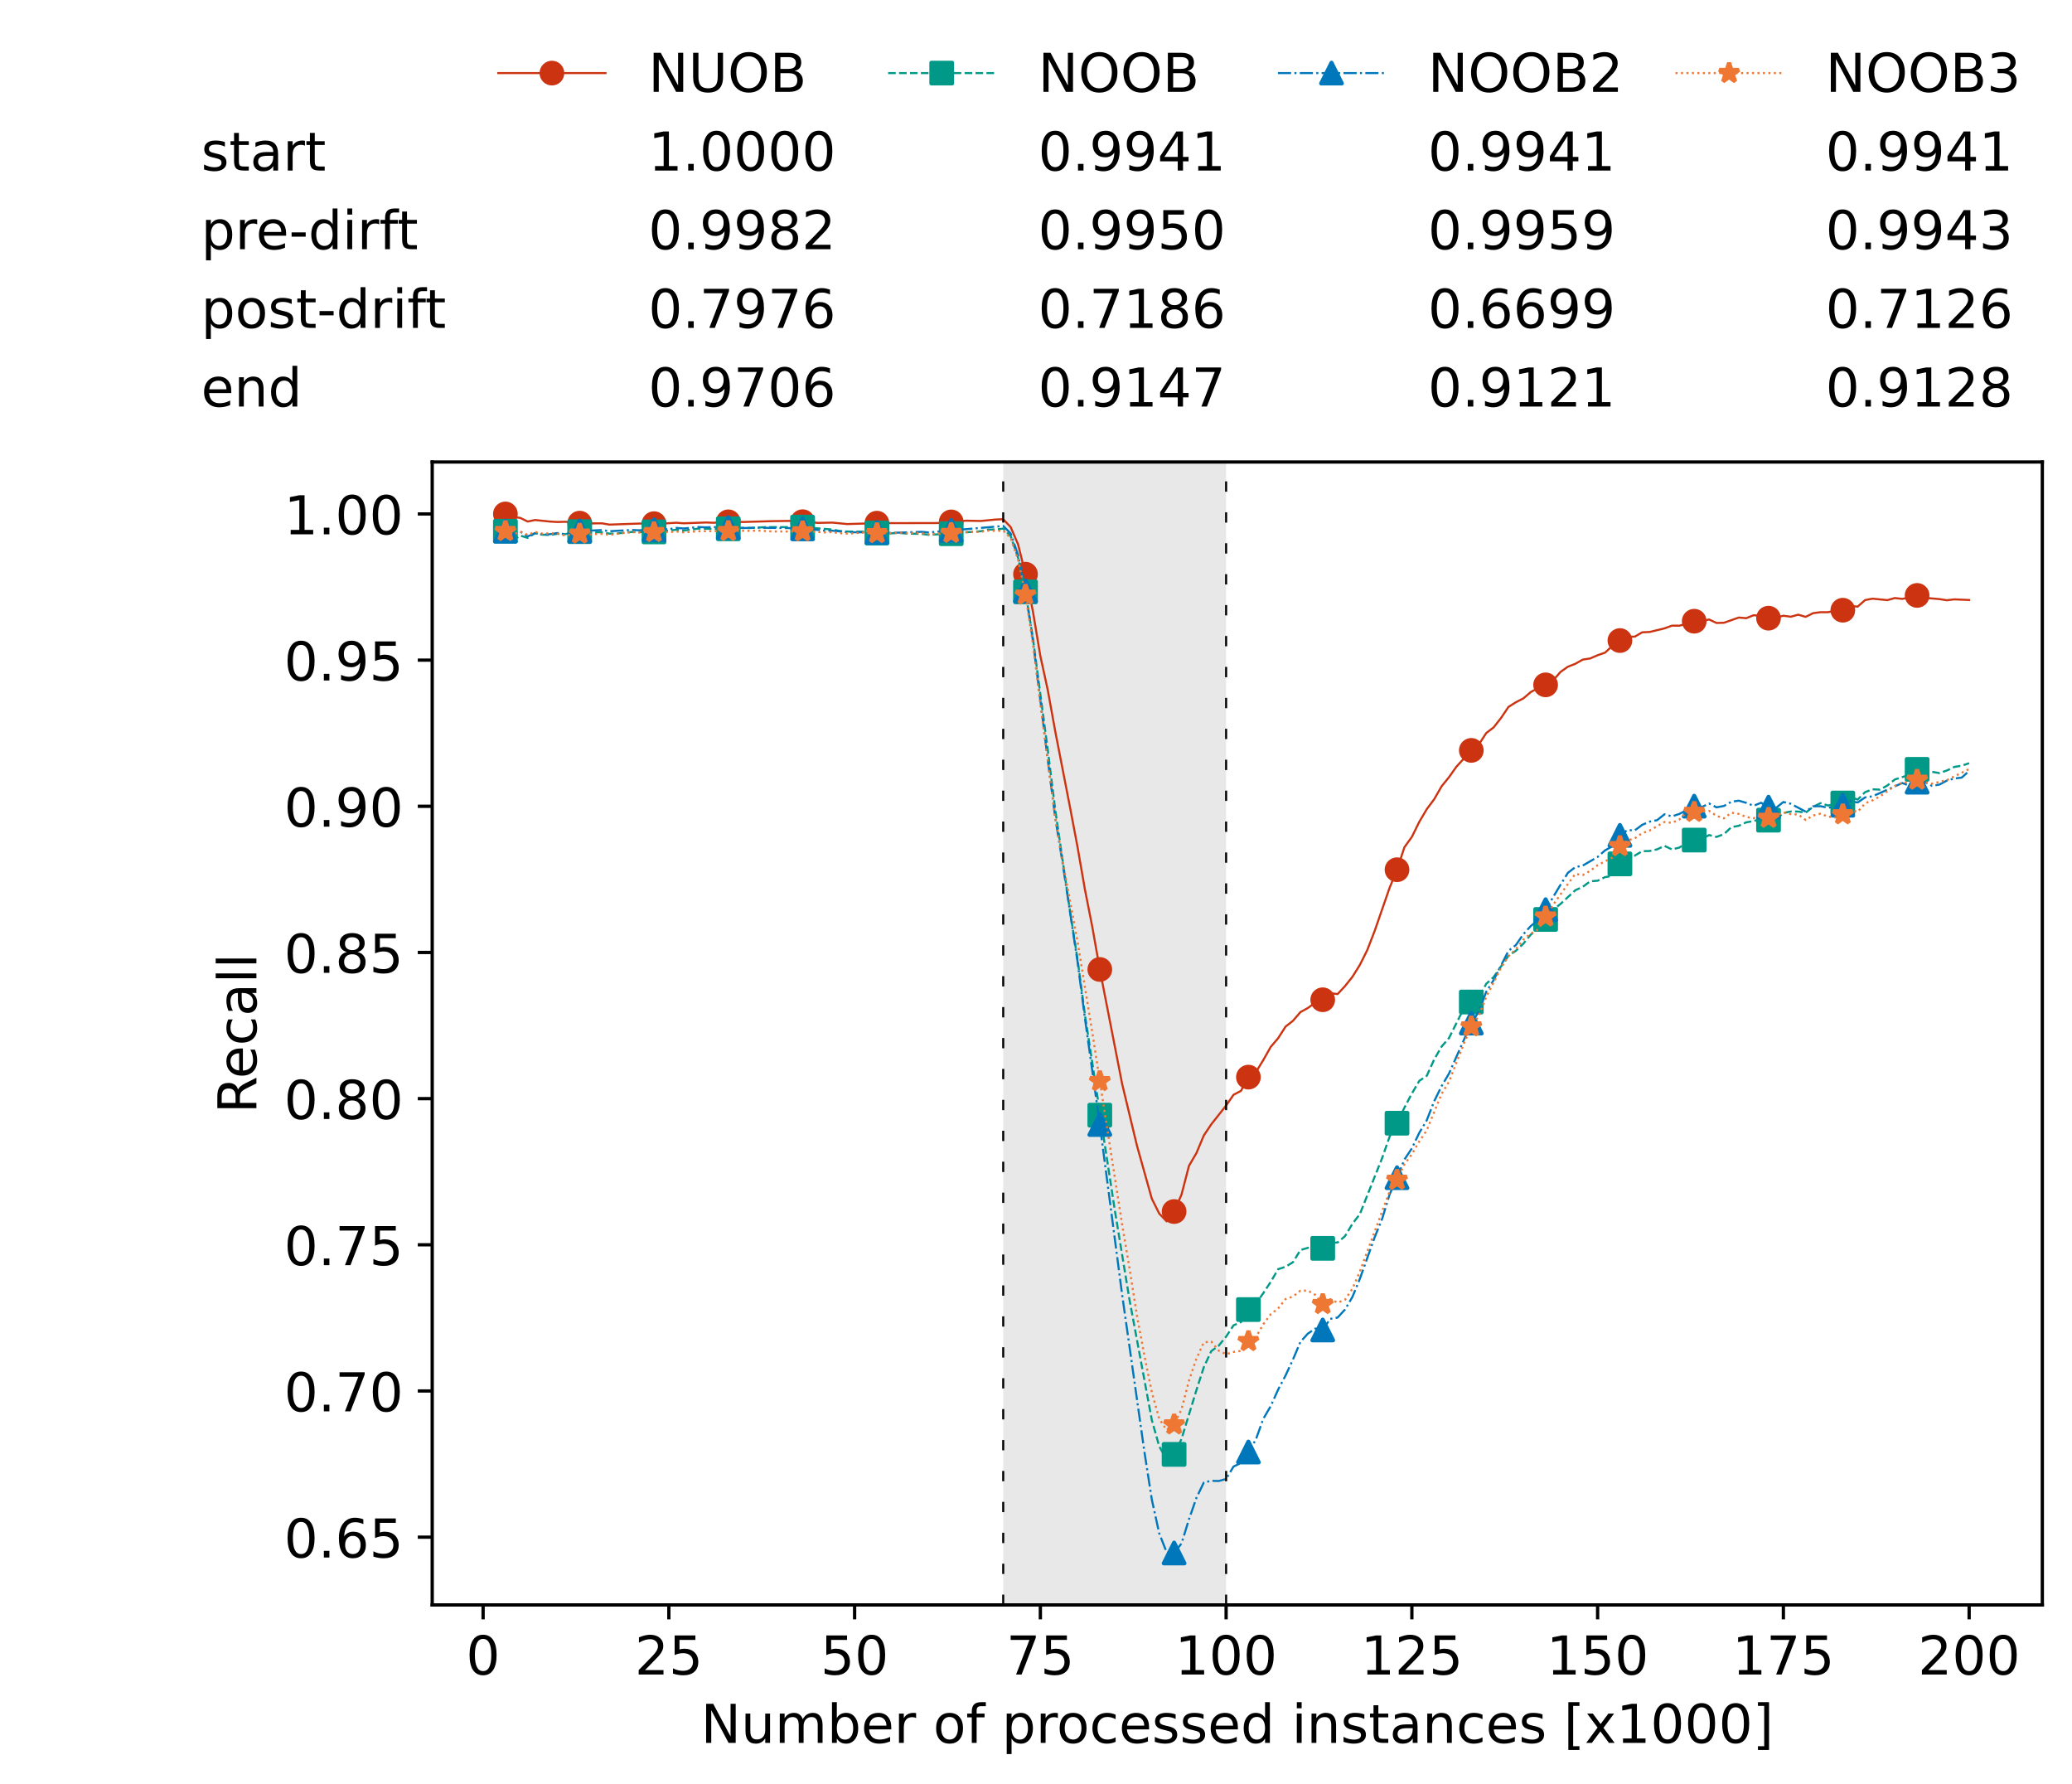 <?xml version="1.0" encoding="utf-8" standalone="no"?>
<!DOCTYPE svg PUBLIC "-//W3C//DTD SVG 1.1//EN"
  "http://www.w3.org/Graphics/SVG/1.1/DTD/svg11.dtd">
<!-- Created with matplotlib (https://matplotlib.org/) -->
<svg height="432.615pt" version="1.1" viewBox="0 0 502.65 432.615" width="502.65pt" xmlns="http://www.w3.org/2000/svg" xmlns:xlink="http://www.w3.org/1999/xlink">
 <defs>
  <style type="text/css">*{stroke-linecap:butt;stroke-linejoin:round;}</style>
 </defs>
 <g id="figure_1">
  <g id="patch_1">
   <path d="M 0 432.615 
L 502.65 432.615 
L 502.65 0 
L 0 0 
z
" style="fill:#ffffff;"/>
  </g>
  <g id="axes_1">
   <g id="patch_2">
    <path d="M 104.85 389.252 
L 495.45 389.252 
L 495.45 112.052 
L 104.85 112.052 
z
" style="fill:#ffffff;"/>
   </g>
   <g id="patch_3">
    <path clip-path="url(#p5ade7f674b)" d="M 297.446 389.252 
L 297.446 112.052 
L 243.372 112.052 
L 243.372 389.252 
z
" style="fill:#d3d3d3;opacity:0.5;"/>
   </g>
   <g id="matplotlib.axis_1">
    <g id="xtick_1">
     <g id="line2d_1">
      <defs>
       <path d="M 0 0 
L 0 3.5 
" id="mf655e55d51" style="stroke:#000000;stroke-width:0.8;"/>
      </defs>
      <g>
       <use style="stroke:#000000;stroke-width:0.8;" x="117.197" xlink:href="#mf655e55d51" y="389.252"/>
      </g>
     </g>
     <g id="text_1">
      <!-- 0 -->
      <g transform="translate(113.061 406.13)scale(0.13 -0.13)">
       <defs>
        <path d="M 31.781 66.406 
Q 24.172 66.406 20.328 58.906 
Q 16.5 51.422 16.5 36.375 
Q 16.5 21.391 20.328 13.891 
Q 24.172 6.391 31.781 6.391 
Q 39.453 6.391 43.281 13.891 
Q 47.125 21.391 47.125 36.375 
Q 47.125 51.422 43.281 58.906 
Q 39.453 66.406 31.781 66.406 
z
M 31.781 74.219 
Q 44.047 74.219 50.516 64.516 
Q 56.984 54.828 56.984 36.375 
Q 56.984 17.969 50.516 8.266 
Q 44.047 -1.422 31.781 -1.422 
Q 19.531 -1.422 13.062 8.266 
Q 6.594 17.969 6.594 36.375 
Q 6.594 54.828 13.062 64.516 
Q 19.531 74.219 31.781 74.219 
z
" id="DejaVuSans-48"/>
       </defs>
       <use xlink:href="#DejaVuSans-48"/>
      </g>
     </g>
    </g>
    <g id="xtick_2">
     <g id="line2d_2">
      <g>
       <use style="stroke:#000000;stroke-width:0.8;" x="162.259" xlink:href="#mf655e55d51" y="389.252"/>
      </g>
     </g>
     <g id="text_2">
      <!-- 25 -->
      <g transform="translate(153.988 406.13)scale(0.13 -0.13)">
       <defs>
        <path d="M 19.188 8.297 
L 53.609 8.297 
L 53.609 0 
L 7.328 0 
L 7.328 8.297 
Q 12.938 14.109 22.625 23.891 
Q 32.328 33.688 34.812 36.531 
Q 39.547 41.844 41.422 45.531 
Q 43.312 49.219 43.312 52.781 
Q 43.312 58.594 39.234 62.25 
Q 35.156 65.922 28.609 65.922 
Q 23.969 65.922 18.812 64.312 
Q 13.672 62.703 7.812 59.422 
L 7.812 69.391 
Q 13.766 71.781 18.938 73 
Q 24.125 74.219 28.422 74.219 
Q 39.75 74.219 46.484 68.547 
Q 53.219 62.891 53.219 53.422 
Q 53.219 48.922 51.531 44.891 
Q 49.859 40.875 45.406 35.406 
Q 44.188 33.984 37.641 27.219 
Q 31.109 20.453 19.188 8.297 
z
" id="DejaVuSans-50"/>
        <path d="M 10.797 72.906 
L 49.516 72.906 
L 49.516 64.594 
L 19.828 64.594 
L 19.828 46.734 
Q 21.969 47.469 24.109 47.828 
Q 26.266 48.188 28.422 48.188 
Q 40.625 48.188 47.75 41.5 
Q 54.891 34.812 54.891 23.391 
Q 54.891 11.625 47.562 5.094 
Q 40.234 -1.422 26.906 -1.422 
Q 22.312 -1.422 17.547 -0.641 
Q 12.797 0.141 7.719 1.703 
L 7.719 11.625 
Q 12.109 9.234 16.797 8.062 
Q 21.484 6.891 26.703 6.891 
Q 35.156 6.891 40.078 11.328 
Q 45.016 15.766 45.016 23.391 
Q 45.016 31 40.078 35.438 
Q 35.156 39.891 26.703 39.891 
Q 22.75 39.891 18.812 39.016 
Q 14.891 38.141 10.797 36.281 
z
" id="DejaVuSans-53"/>
       </defs>
       <use xlink:href="#DejaVuSans-50"/>
       <use x="63.623" xlink:href="#DejaVuSans-53"/>
      </g>
     </g>
    </g>
    <g id="xtick_3">
     <g id="line2d_3">
      <g>
       <use style="stroke:#000000;stroke-width:0.8;" x="207.322" xlink:href="#mf655e55d51" y="389.252"/>
      </g>
     </g>
     <g id="text_3">
      <!-- 50 -->
      <g transform="translate(199.05 406.13)scale(0.13 -0.13)">
       <use xlink:href="#DejaVuSans-53"/>
       <use x="63.623" xlink:href="#DejaVuSans-48"/>
      </g>
     </g>
    </g>
    <g id="xtick_4">
     <g id="line2d_4">
      <g>
       <use style="stroke:#000000;stroke-width:0.8;" x="252.384" xlink:href="#mf655e55d51" y="389.252"/>
      </g>
     </g>
     <g id="text_4">
      <!-- 75 -->
      <g transform="translate(244.113 406.13)scale(0.13 -0.13)">
       <defs>
        <path d="M 8.203 72.906 
L 55.078 72.906 
L 55.078 68.703 
L 28.609 0 
L 18.312 0 
L 43.219 64.594 
L 8.203 64.594 
z
" id="DejaVuSans-55"/>
       </defs>
       <use xlink:href="#DejaVuSans-55"/>
       <use x="63.623" xlink:href="#DejaVuSans-53"/>
      </g>
     </g>
    </g>
    <g id="xtick_5">
     <g id="line2d_5">
      <g>
       <use style="stroke:#000000;stroke-width:0.8;" x="297.446" xlink:href="#mf655e55d51" y="389.252"/>
      </g>
     </g>
     <g id="text_5">
      <!-- 100 -->
      <g transform="translate(285.039 406.13)scale(0.13 -0.13)">
       <defs>
        <path d="M 12.406 8.297 
L 28.516 8.297 
L 28.516 63.922 
L 10.984 60.406 
L 10.984 69.391 
L 28.422 72.906 
L 38.281 72.906 
L 38.281 8.297 
L 54.391 8.297 
L 54.391 0 
L 12.406 0 
z
" id="DejaVuSans-49"/>
       </defs>
       <use xlink:href="#DejaVuSans-49"/>
       <use x="63.623" xlink:href="#DejaVuSans-48"/>
       <use x="127.246" xlink:href="#DejaVuSans-48"/>
      </g>
     </g>
    </g>
    <g id="xtick_6">
     <g id="line2d_6">
      <g>
       <use style="stroke:#000000;stroke-width:0.8;" x="342.509" xlink:href="#mf655e55d51" y="389.252"/>
      </g>
     </g>
     <g id="text_6">
      <!-- 125 -->
      <g transform="translate(330.102 406.13)scale(0.13 -0.13)">
       <use xlink:href="#DejaVuSans-49"/>
       <use x="63.623" xlink:href="#DejaVuSans-50"/>
       <use x="127.246" xlink:href="#DejaVuSans-53"/>
      </g>
     </g>
    </g>
    <g id="xtick_7">
     <g id="line2d_7">
      <g>
       <use style="stroke:#000000;stroke-width:0.8;" x="387.571" xlink:href="#mf655e55d51" y="389.252"/>
      </g>
     </g>
     <g id="text_7">
      <!-- 150 -->
      <g transform="translate(375.164 406.13)scale(0.13 -0.13)">
       <use xlink:href="#DejaVuSans-49"/>
       <use x="63.623" xlink:href="#DejaVuSans-53"/>
       <use x="127.246" xlink:href="#DejaVuSans-48"/>
      </g>
     </g>
    </g>
    <g id="xtick_8">
     <g id="line2d_8">
      <g>
       <use style="stroke:#000000;stroke-width:0.8;" x="432.633" xlink:href="#mf655e55d51" y="389.252"/>
      </g>
     </g>
     <g id="text_8">
      <!-- 175 -->
      <g transform="translate(420.226 406.13)scale(0.13 -0.13)">
       <use xlink:href="#DejaVuSans-49"/>
       <use x="63.623" xlink:href="#DejaVuSans-55"/>
       <use x="127.246" xlink:href="#DejaVuSans-53"/>
      </g>
     </g>
    </g>
    <g id="xtick_9">
     <g id="line2d_9">
      <g>
       <use style="stroke:#000000;stroke-width:0.8;" x="477.695" xlink:href="#mf655e55d51" y="389.252"/>
      </g>
     </g>
     <g id="text_9">
      <!-- 200 -->
      <g transform="translate(465.289 406.13)scale(0.13 -0.13)">
       <use xlink:href="#DejaVuSans-50"/>
       <use x="63.623" xlink:href="#DejaVuSans-48"/>
       <use x="127.246" xlink:href="#DejaVuSans-48"/>
      </g>
     </g>
    </g>
    <g id="text_10">
     <!-- Number of processed instances [x1000] -->
     <g transform="translate(170.025 422.711)scale(0.13 -0.13)">
      <defs>
       <path d="M 9.812 72.906 
L 23.094 72.906 
L 55.422 11.922 
L 55.422 72.906 
L 64.984 72.906 
L 64.984 0 
L 51.703 0 
L 19.391 60.984 
L 19.391 0 
L 9.812 0 
z
" id="DejaVuSans-78"/>
       <path d="M 8.5 21.578 
L 8.5 54.688 
L 17.484 54.688 
L 17.484 21.922 
Q 17.484 14.156 20.5 10.266 
Q 23.531 6.391 29.594 6.391 
Q 36.859 6.391 41.078 11.031 
Q 45.312 15.672 45.312 23.688 
L 45.312 54.688 
L 54.297 54.688 
L 54.297 0 
L 45.312 0 
L 45.312 8.406 
Q 42.047 3.422 37.719 1 
Q 33.406 -1.422 27.688 -1.422 
Q 18.266 -1.422 13.375 4.438 
Q 8.5 10.297 8.5 21.578 
z
M 31.109 56 
z
" id="DejaVuSans-117"/>
       <path d="M 52 44.188 
Q 55.375 50.25 60.062 53.125 
Q 64.75 56 71.094 56 
Q 79.641 56 84.281 50.016 
Q 88.922 44.047 88.922 33.016 
L 88.922 0 
L 79.891 0 
L 79.891 32.719 
Q 79.891 40.578 77.094 44.375 
Q 74.312 48.188 68.609 48.188 
Q 61.625 48.188 57.562 43.547 
Q 53.516 38.922 53.516 30.906 
L 53.516 0 
L 44.484 0 
L 44.484 32.719 
Q 44.484 40.625 41.703 44.406 
Q 38.922 48.188 33.109 48.188 
Q 26.219 48.188 22.156 43.531 
Q 18.109 38.875 18.109 30.906 
L 18.109 0 
L 9.078 0 
L 9.078 54.688 
L 18.109 54.688 
L 18.109 46.188 
Q 21.188 51.219 25.484 53.609 
Q 29.781 56 35.688 56 
Q 41.656 56 45.828 52.969 
Q 50 49.953 52 44.188 
z
" id="DejaVuSans-109"/>
       <path d="M 48.688 27.297 
Q 48.688 37.203 44.609 42.844 
Q 40.531 48.484 33.406 48.484 
Q 26.266 48.484 22.188 42.844 
Q 18.109 37.203 18.109 27.297 
Q 18.109 17.391 22.188 11.75 
Q 26.266 6.109 33.406 6.109 
Q 40.531 6.109 44.609 11.75 
Q 48.688 17.391 48.688 27.297 
z
M 18.109 46.391 
Q 20.953 51.266 25.266 53.625 
Q 29.594 56 35.594 56 
Q 45.562 56 51.781 48.094 
Q 58.016 40.188 58.016 27.297 
Q 58.016 14.406 51.781 6.484 
Q 45.562 -1.422 35.594 -1.422 
Q 29.594 -1.422 25.266 0.953 
Q 20.953 3.328 18.109 8.203 
L 18.109 0 
L 9.078 0 
L 9.078 75.984 
L 18.109 75.984 
z
" id="DejaVuSans-98"/>
       <path d="M 56.203 29.594 
L 56.203 25.203 
L 14.891 25.203 
Q 15.484 15.922 20.484 11.062 
Q 25.484 6.203 34.422 6.203 
Q 39.594 6.203 44.453 7.469 
Q 49.312 8.734 54.109 11.281 
L 54.109 2.781 
Q 49.266 0.734 44.188 -0.344 
Q 39.109 -1.422 33.891 -1.422 
Q 20.797 -1.422 13.156 6.188 
Q 5.516 13.812 5.516 26.812 
Q 5.516 40.234 12.766 48.109 
Q 20.016 56 32.328 56 
Q 43.359 56 49.781 48.891 
Q 56.203 41.797 56.203 29.594 
z
M 47.219 32.234 
Q 47.125 39.594 43.094 43.984 
Q 39.062 48.391 32.422 48.391 
Q 24.906 48.391 20.391 44.141 
Q 15.875 39.891 15.188 32.172 
z
" id="DejaVuSans-101"/>
       <path d="M 41.109 46.297 
Q 39.594 47.172 37.812 47.578 
Q 36.031 48 33.891 48 
Q 26.266 48 22.188 43.047 
Q 18.109 38.094 18.109 28.812 
L 18.109 0 
L 9.078 0 
L 9.078 54.688 
L 18.109 54.688 
L 18.109 46.188 
Q 20.953 51.172 25.484 53.578 
Q 30.031 56 36.531 56 
Q 37.453 56 38.578 55.875 
Q 39.703 55.766 41.062 55.516 
z
" id="DejaVuSans-114"/>
       <path id="DejaVuSans-32"/>
       <path d="M 30.609 48.391 
Q 23.391 48.391 19.188 42.75 
Q 14.984 37.109 14.984 27.297 
Q 14.984 17.484 19.156 11.844 
Q 23.344 6.203 30.609 6.203 
Q 37.797 6.203 41.984 11.859 
Q 46.188 17.531 46.188 27.297 
Q 46.188 37.016 41.984 42.703 
Q 37.797 48.391 30.609 48.391 
z
M 30.609 56 
Q 42.328 56 49.016 48.375 
Q 55.719 40.766 55.719 27.297 
Q 55.719 13.875 49.016 6.219 
Q 42.328 -1.422 30.609 -1.422 
Q 18.844 -1.422 12.172 6.219 
Q 5.516 13.875 5.516 27.297 
Q 5.516 40.766 12.172 48.375 
Q 18.844 56 30.609 56 
z
" id="DejaVuSans-111"/>
       <path d="M 37.109 75.984 
L 37.109 68.5 
L 28.516 68.5 
Q 23.688 68.5 21.797 66.547 
Q 19.922 64.594 19.922 59.516 
L 19.922 54.688 
L 34.719 54.688 
L 34.719 47.703 
L 19.922 47.703 
L 19.922 0 
L 10.891 0 
L 10.891 47.703 
L 2.297 47.703 
L 2.297 54.688 
L 10.891 54.688 
L 10.891 58.5 
Q 10.891 67.625 15.141 71.797 
Q 19.391 75.984 28.609 75.984 
z
" id="DejaVuSans-102"/>
       <path d="M 18.109 8.203 
L 18.109 -20.797 
L 9.078 -20.797 
L 9.078 54.688 
L 18.109 54.688 
L 18.109 46.391 
Q 20.953 51.266 25.266 53.625 
Q 29.594 56 35.594 56 
Q 45.562 56 51.781 48.094 
Q 58.016 40.188 58.016 27.297 
Q 58.016 14.406 51.781 6.484 
Q 45.562 -1.422 35.594 -1.422 
Q 29.594 -1.422 25.266 0.953 
Q 20.953 3.328 18.109 8.203 
z
M 48.688 27.297 
Q 48.688 37.203 44.609 42.844 
Q 40.531 48.484 33.406 48.484 
Q 26.266 48.484 22.188 42.844 
Q 18.109 37.203 18.109 27.297 
Q 18.109 17.391 22.188 11.75 
Q 26.266 6.109 33.406 6.109 
Q 40.531 6.109 44.609 11.75 
Q 48.688 17.391 48.688 27.297 
z
" id="DejaVuSans-112"/>
       <path d="M 48.781 52.594 
L 48.781 44.188 
Q 44.969 46.297 41.141 47.344 
Q 37.312 48.391 33.406 48.391 
Q 24.656 48.391 19.812 42.844 
Q 14.984 37.312 14.984 27.297 
Q 14.984 17.281 19.812 11.734 
Q 24.656 6.203 33.406 6.203 
Q 37.312 6.203 41.141 7.25 
Q 44.969 8.297 48.781 10.406 
L 48.781 2.094 
Q 45.016 0.344 40.984 -0.531 
Q 36.969 -1.422 32.422 -1.422 
Q 20.062 -1.422 12.781 6.344 
Q 5.516 14.109 5.516 27.297 
Q 5.516 40.672 12.859 48.328 
Q 20.219 56 33.016 56 
Q 37.156 56 41.109 55.141 
Q 45.062 54.297 48.781 52.594 
z
" id="DejaVuSans-99"/>
       <path d="M 44.281 53.078 
L 44.281 44.578 
Q 40.484 46.531 36.375 47.5 
Q 32.281 48.484 27.875 48.484 
Q 21.188 48.484 17.844 46.438 
Q 14.5 44.391 14.5 40.281 
Q 14.5 37.156 16.891 35.375 
Q 19.281 33.594 26.516 31.984 
L 29.594 31.297 
Q 39.156 29.25 43.188 25.516 
Q 47.219 21.781 47.219 15.094 
Q 47.219 7.469 41.188 3.016 
Q 35.156 -1.422 24.609 -1.422 
Q 20.219 -1.422 15.453 -0.562 
Q 10.688 0.297 5.422 2 
L 5.422 11.281 
Q 10.406 8.688 15.234 7.391 
Q 20.062 6.109 24.812 6.109 
Q 31.156 6.109 34.562 8.281 
Q 37.984 10.453 37.984 14.406 
Q 37.984 18.062 35.516 20.016 
Q 33.062 21.969 24.703 23.781 
L 21.578 24.516 
Q 13.234 26.266 9.516 29.906 
Q 5.812 33.547 5.812 39.891 
Q 5.812 47.609 11.281 51.797 
Q 16.75 56 26.812 56 
Q 31.781 56 36.172 55.266 
Q 40.578 54.547 44.281 53.078 
z
" id="DejaVuSans-115"/>
       <path d="M 45.406 46.391 
L 45.406 75.984 
L 54.391 75.984 
L 54.391 0 
L 45.406 0 
L 45.406 8.203 
Q 42.578 3.328 38.25 0.953 
Q 33.938 -1.422 27.875 -1.422 
Q 17.969 -1.422 11.734 6.484 
Q 5.516 14.406 5.516 27.297 
Q 5.516 40.188 11.734 48.094 
Q 17.969 56 27.875 56 
Q 33.938 56 38.25 53.625 
Q 42.578 51.266 45.406 46.391 
z
M 14.797 27.297 
Q 14.797 17.391 18.875 11.75 
Q 22.953 6.109 30.078 6.109 
Q 37.203 6.109 41.297 11.75 
Q 45.406 17.391 45.406 27.297 
Q 45.406 37.203 41.297 42.844 
Q 37.203 48.484 30.078 48.484 
Q 22.953 48.484 18.875 42.844 
Q 14.797 37.203 14.797 27.297 
z
" id="DejaVuSans-100"/>
       <path d="M 9.422 54.688 
L 18.406 54.688 
L 18.406 0 
L 9.422 0 
z
M 9.422 75.984 
L 18.406 75.984 
L 18.406 64.594 
L 9.422 64.594 
z
" id="DejaVuSans-105"/>
       <path d="M 54.891 33.016 
L 54.891 0 
L 45.906 0 
L 45.906 32.719 
Q 45.906 40.484 42.875 44.328 
Q 39.844 48.188 33.797 48.188 
Q 26.516 48.188 22.312 43.547 
Q 18.109 38.922 18.109 30.906 
L 18.109 0 
L 9.078 0 
L 9.078 54.688 
L 18.109 54.688 
L 18.109 46.188 
Q 21.344 51.125 25.703 53.562 
Q 30.078 56 35.797 56 
Q 45.219 56 50.047 50.172 
Q 54.891 44.344 54.891 33.016 
z
" id="DejaVuSans-110"/>
       <path d="M 18.312 70.219 
L 18.312 54.688 
L 36.812 54.688 
L 36.812 47.703 
L 18.312 47.703 
L 18.312 18.016 
Q 18.312 11.328 20.141 9.422 
Q 21.969 7.516 27.594 7.516 
L 36.812 7.516 
L 36.812 0 
L 27.594 0 
Q 17.188 0 13.234 3.875 
Q 9.281 7.766 9.281 18.016 
L 9.281 47.703 
L 2.688 47.703 
L 2.688 54.688 
L 9.281 54.688 
L 9.281 70.219 
z
" id="DejaVuSans-116"/>
       <path d="M 34.281 27.484 
Q 23.391 27.484 19.188 25 
Q 14.984 22.516 14.984 16.5 
Q 14.984 11.719 18.141 8.906 
Q 21.297 6.109 26.703 6.109 
Q 34.188 6.109 38.703 11.406 
Q 43.219 16.703 43.219 25.484 
L 43.219 27.484 
z
M 52.203 31.203 
L 52.203 0 
L 43.219 0 
L 43.219 8.297 
Q 40.141 3.328 35.547 0.953 
Q 30.953 -1.422 24.312 -1.422 
Q 15.922 -1.422 10.953 3.297 
Q 6 8.016 6 15.922 
Q 6 25.141 12.172 29.828 
Q 18.359 34.516 30.609 34.516 
L 43.219 34.516 
L 43.219 35.406 
Q 43.219 41.609 39.141 45 
Q 35.062 48.391 27.688 48.391 
Q 23 48.391 18.547 47.266 
Q 14.109 46.141 10.016 43.891 
L 10.016 52.203 
Q 14.938 54.109 19.578 55.047 
Q 24.219 56 28.609 56 
Q 40.484 56 46.344 49.844 
Q 52.203 43.703 52.203 31.203 
z
" id="DejaVuSans-97"/>
       <path d="M 8.594 75.984 
L 29.297 75.984 
L 29.297 69 
L 17.578 69 
L 17.578 -6.203 
L 29.297 -6.203 
L 29.297 -13.188 
L 8.594 -13.188 
z
" id="DejaVuSans-91"/>
       <path d="M 54.891 54.688 
L 35.109 28.078 
L 55.906 0 
L 45.312 0 
L 29.391 21.484 
L 13.484 0 
L 2.875 0 
L 24.125 28.609 
L 4.688 54.688 
L 15.281 54.688 
L 29.781 35.203 
L 44.281 54.688 
z
" id="DejaVuSans-120"/>
       <path d="M 30.422 75.984 
L 30.422 -13.188 
L 9.719 -13.188 
L 9.719 -6.203 
L 21.391 -6.203 
L 21.391 69 
L 9.719 69 
L 9.719 75.984 
z
" id="DejaVuSans-93"/>
      </defs>
      <use xlink:href="#DejaVuSans-78"/>
      <use x="74.805" xlink:href="#DejaVuSans-117"/>
      <use x="138.184" xlink:href="#DejaVuSans-109"/>
      <use x="235.596" xlink:href="#DejaVuSans-98"/>
      <use x="299.072" xlink:href="#DejaVuSans-101"/>
      <use x="360.596" xlink:href="#DejaVuSans-114"/>
      <use x="401.709" xlink:href="#DejaVuSans-32"/>
      <use x="433.496" xlink:href="#DejaVuSans-111"/>
      <use x="494.678" xlink:href="#DejaVuSans-102"/>
      <use x="529.883" xlink:href="#DejaVuSans-32"/>
      <use x="561.67" xlink:href="#DejaVuSans-112"/>
      <use x="625.146" xlink:href="#DejaVuSans-114"/>
      <use x="664.01" xlink:href="#DejaVuSans-111"/>
      <use x="725.191" xlink:href="#DejaVuSans-99"/>
      <use x="780.172" xlink:href="#DejaVuSans-101"/>
      <use x="841.695" xlink:href="#DejaVuSans-115"/>
      <use x="893.795" xlink:href="#DejaVuSans-115"/>
      <use x="945.895" xlink:href="#DejaVuSans-101"/>
      <use x="1007.418" xlink:href="#DejaVuSans-100"/>
      <use x="1070.895" xlink:href="#DejaVuSans-32"/>
      <use x="1102.682" xlink:href="#DejaVuSans-105"/>
      <use x="1130.465" xlink:href="#DejaVuSans-110"/>
      <use x="1193.844" xlink:href="#DejaVuSans-115"/>
      <use x="1245.943" xlink:href="#DejaVuSans-116"/>
      <use x="1285.152" xlink:href="#DejaVuSans-97"/>
      <use x="1346.432" xlink:href="#DejaVuSans-110"/>
      <use x="1409.811" xlink:href="#DejaVuSans-99"/>
      <use x="1464.791" xlink:href="#DejaVuSans-101"/>
      <use x="1526.314" xlink:href="#DejaVuSans-115"/>
      <use x="1578.414" xlink:href="#DejaVuSans-32"/>
      <use x="1610.201" xlink:href="#DejaVuSans-91"/>
      <use x="1649.215" xlink:href="#DejaVuSans-120"/>
      <use x="1708.395" xlink:href="#DejaVuSans-49"/>
      <use x="1772.018" xlink:href="#DejaVuSans-48"/>
      <use x="1835.641" xlink:href="#DejaVuSans-48"/>
      <use x="1899.264" xlink:href="#DejaVuSans-48"/>
      <use x="1962.887" xlink:href="#DejaVuSans-93"/>
     </g>
    </g>
   </g>
   <g id="matplotlib.axis_2">
    <g id="ytick_1">
     <g id="line2d_10">
      <defs>
       <path d="M 0 0 
L -3.5 0 
" id="m4e0ca4ad19" style="stroke:#000000;stroke-width:0.8;"/>
      </defs>
      <g>
       <use style="stroke:#000000;stroke-width:0.8;" x="104.85" xlink:href="#m4e0ca4ad19" y="372.81"/>
      </g>
     </g>
     <g id="text_11">
      <!-- 0.65 -->
      <g transform="translate(68.905 377.749)scale(0.13 -0.13)">
       <defs>
        <path d="M 10.688 12.406 
L 21 12.406 
L 21 0 
L 10.688 0 
z
" id="DejaVuSans-46"/>
        <path d="M 33.016 40.375 
Q 26.375 40.375 22.484 35.828 
Q 18.609 31.297 18.609 23.391 
Q 18.609 15.531 22.484 10.953 
Q 26.375 6.391 33.016 6.391 
Q 39.656 6.391 43.531 10.953 
Q 47.406 15.531 47.406 23.391 
Q 47.406 31.297 43.531 35.828 
Q 39.656 40.375 33.016 40.375 
z
M 52.594 71.297 
L 52.594 62.312 
Q 48.875 64.062 45.094 64.984 
Q 41.312 65.922 37.594 65.922 
Q 27.828 65.922 22.672 59.328 
Q 17.531 52.734 16.797 39.406 
Q 19.672 43.656 24.016 45.922 
Q 28.375 48.188 33.594 48.188 
Q 44.578 48.188 50.953 41.516 
Q 57.328 34.859 57.328 23.391 
Q 57.328 12.156 50.688 5.359 
Q 44.047 -1.422 33.016 -1.422 
Q 20.359 -1.422 13.672 8.266 
Q 6.984 17.969 6.984 36.375 
Q 6.984 53.656 15.188 63.938 
Q 23.391 74.219 37.203 74.219 
Q 40.922 74.219 44.703 73.484 
Q 48.484 72.75 52.594 71.297 
z
" id="DejaVuSans-54"/>
       </defs>
       <use xlink:href="#DejaVuSans-48"/>
       <use x="63.623" xlink:href="#DejaVuSans-46"/>
       <use x="95.41" xlink:href="#DejaVuSans-54"/>
       <use x="159.033" xlink:href="#DejaVuSans-53"/>
      </g>
     </g>
    </g>
    <g id="ytick_2">
     <g id="line2d_11">
      <g>
       <use style="stroke:#000000;stroke-width:0.8;" x="104.85" xlink:href="#m4e0ca4ad19" y="337.359"/>
      </g>
     </g>
     <g id="text_12">
      <!-- 0.70 -->
      <g transform="translate(68.905 342.298)scale(0.13 -0.13)">
       <use xlink:href="#DejaVuSans-48"/>
       <use x="63.623" xlink:href="#DejaVuSans-46"/>
       <use x="95.41" xlink:href="#DejaVuSans-55"/>
       <use x="159.033" xlink:href="#DejaVuSans-48"/>
      </g>
     </g>
    </g>
    <g id="ytick_3">
     <g id="line2d_12">
      <g>
       <use style="stroke:#000000;stroke-width:0.8;" x="104.85" xlink:href="#m4e0ca4ad19" y="301.907"/>
      </g>
     </g>
     <g id="text_13">
      <!-- 0.75 -->
      <g transform="translate(68.905 306.846)scale(0.13 -0.13)">
       <use xlink:href="#DejaVuSans-48"/>
       <use x="63.623" xlink:href="#DejaVuSans-46"/>
       <use x="95.41" xlink:href="#DejaVuSans-55"/>
       <use x="159.033" xlink:href="#DejaVuSans-53"/>
      </g>
     </g>
    </g>
    <g id="ytick_4">
     <g id="line2d_13">
      <g>
       <use style="stroke:#000000;stroke-width:0.8;" x="104.85" xlink:href="#m4e0ca4ad19" y="266.456"/>
      </g>
     </g>
     <g id="text_14">
      <!-- 0.80 -->
      <g transform="translate(68.905 271.395)scale(0.13 -0.13)">
       <defs>
        <path d="M 31.781 34.625 
Q 24.75 34.625 20.719 30.859 
Q 16.703 27.094 16.703 20.516 
Q 16.703 13.922 20.719 10.156 
Q 24.75 6.391 31.781 6.391 
Q 38.812 6.391 42.859 10.172 
Q 46.922 13.969 46.922 20.516 
Q 46.922 27.094 42.891 30.859 
Q 38.875 34.625 31.781 34.625 
z
M 21.922 38.812 
Q 15.578 40.375 12.031 44.719 
Q 8.5 49.078 8.5 55.328 
Q 8.5 64.062 14.719 69.141 
Q 20.953 74.219 31.781 74.219 
Q 42.672 74.219 48.875 69.141 
Q 55.078 64.062 55.078 55.328 
Q 55.078 49.078 51.531 44.719 
Q 48 40.375 41.703 38.812 
Q 48.828 37.156 52.797 32.312 
Q 56.781 27.484 56.781 20.516 
Q 56.781 9.906 50.312 4.234 
Q 43.844 -1.422 31.781 -1.422 
Q 19.734 -1.422 13.25 4.234 
Q 6.781 9.906 6.781 20.516 
Q 6.781 27.484 10.781 32.312 
Q 14.797 37.156 21.922 38.812 
z
M 18.312 54.391 
Q 18.312 48.734 21.844 45.562 
Q 25.391 42.391 31.781 42.391 
Q 38.141 42.391 41.719 45.562 
Q 45.312 48.734 45.312 54.391 
Q 45.312 60.062 41.719 63.234 
Q 38.141 66.406 31.781 66.406 
Q 25.391 66.406 21.844 63.234 
Q 18.312 60.062 18.312 54.391 
z
" id="DejaVuSans-56"/>
       </defs>
       <use xlink:href="#DejaVuSans-48"/>
       <use x="63.623" xlink:href="#DejaVuSans-46"/>
       <use x="95.41" xlink:href="#DejaVuSans-56"/>
       <use x="159.033" xlink:href="#DejaVuSans-48"/>
      </g>
     </g>
    </g>
    <g id="ytick_5">
     <g id="line2d_14">
      <g>
       <use style="stroke:#000000;stroke-width:0.8;" x="104.85" xlink:href="#m4e0ca4ad19" y="231.005"/>
      </g>
     </g>
     <g id="text_15">
      <!-- 0.85 -->
      <g transform="translate(68.905 235.944)scale(0.13 -0.13)">
       <use xlink:href="#DejaVuSans-48"/>
       <use x="63.623" xlink:href="#DejaVuSans-46"/>
       <use x="95.41" xlink:href="#DejaVuSans-56"/>
       <use x="159.033" xlink:href="#DejaVuSans-53"/>
      </g>
     </g>
    </g>
    <g id="ytick_6">
     <g id="line2d_15">
      <g>
       <use style="stroke:#000000;stroke-width:0.8;" x="104.85" xlink:href="#m4e0ca4ad19" y="195.554"/>
      </g>
     </g>
     <g id="text_16">
      <!-- 0.90 -->
      <g transform="translate(68.905 200.493)scale(0.13 -0.13)">
       <defs>
        <path d="M 10.984 1.516 
L 10.984 10.5 
Q 14.703 8.734 18.5 7.812 
Q 22.312 6.891 25.984 6.891 
Q 35.75 6.891 40.891 13.453 
Q 46.047 20.016 46.781 33.406 
Q 43.953 29.203 39.594 26.953 
Q 35.25 24.703 29.984 24.703 
Q 19.047 24.703 12.672 31.312 
Q 6.297 37.938 6.297 49.422 
Q 6.297 60.641 12.938 67.422 
Q 19.578 74.219 30.609 74.219 
Q 43.266 74.219 49.922 64.516 
Q 56.594 54.828 56.594 36.375 
Q 56.594 19.141 48.406 8.859 
Q 40.234 -1.422 26.422 -1.422 
Q 22.703 -1.422 18.891 -0.688 
Q 15.094 0.047 10.984 1.516 
z
M 30.609 32.422 
Q 37.25 32.422 41.125 36.953 
Q 45.016 41.5 45.016 49.422 
Q 45.016 57.281 41.125 61.844 
Q 37.25 66.406 30.609 66.406 
Q 23.969 66.406 20.094 61.844 
Q 16.219 57.281 16.219 49.422 
Q 16.219 41.5 20.094 36.953 
Q 23.969 32.422 30.609 32.422 
z
" id="DejaVuSans-57"/>
       </defs>
       <use xlink:href="#DejaVuSans-48"/>
       <use x="63.623" xlink:href="#DejaVuSans-46"/>
       <use x="95.41" xlink:href="#DejaVuSans-57"/>
       <use x="159.033" xlink:href="#DejaVuSans-48"/>
      </g>
     </g>
    </g>
    <g id="ytick_7">
     <g id="line2d_16">
      <g>
       <use style="stroke:#000000;stroke-width:0.8;" x="104.85" xlink:href="#m4e0ca4ad19" y="160.103"/>
      </g>
     </g>
     <g id="text_17">
      <!-- 0.95 -->
      <g transform="translate(68.905 165.042)scale(0.13 -0.13)">
       <use xlink:href="#DejaVuSans-48"/>
       <use x="63.623" xlink:href="#DejaVuSans-46"/>
       <use x="95.41" xlink:href="#DejaVuSans-57"/>
       <use x="159.033" xlink:href="#DejaVuSans-53"/>
      </g>
     </g>
    </g>
    <g id="ytick_8">
     <g id="line2d_17">
      <g>
       <use style="stroke:#000000;stroke-width:0.8;" x="104.85" xlink:href="#m4e0ca4ad19" y="124.652"/>
      </g>
     </g>
     <g id="text_18">
      <!-- 1.00 -->
      <g transform="translate(68.905 129.591)scale(0.13 -0.13)">
       <use xlink:href="#DejaVuSans-49"/>
       <use x="63.623" xlink:href="#DejaVuSans-46"/>
       <use x="95.41" xlink:href="#DejaVuSans-48"/>
       <use x="159.033" xlink:href="#DejaVuSans-48"/>
      </g>
     </g>
    </g>
    <g id="text_19">
     <!-- Recall -->
     <g transform="translate(62.201 270.044)rotate(-90)scale(0.13 -0.13)">
      <defs>
       <path d="M 44.391 34.188 
Q 47.562 33.109 50.562 29.594 
Q 53.562 26.078 56.594 19.922 
L 66.609 0 
L 56 0 
L 46.688 18.703 
Q 43.062 26.031 39.672 28.422 
Q 36.281 30.812 30.422 30.812 
L 19.672 30.812 
L 19.672 0 
L 9.812 0 
L 9.812 72.906 
L 32.078 72.906 
Q 44.578 72.906 50.734 67.672 
Q 56.891 62.453 56.891 51.906 
Q 56.891 45.016 53.688 40.469 
Q 50.484 35.938 44.391 34.188 
z
M 19.672 64.797 
L 19.672 38.922 
L 32.078 38.922 
Q 39.203 38.922 42.844 42.219 
Q 46.484 45.516 46.484 51.906 
Q 46.484 58.297 42.844 61.547 
Q 39.203 64.797 32.078 64.797 
z
" id="DejaVuSans-82"/>
       <path d="M 9.422 75.984 
L 18.406 75.984 
L 18.406 0 
L 9.422 0 
z
" id="DejaVuSans-108"/>
      </defs>
      <use xlink:href="#DejaVuSans-82"/>
      <use x="64.982" xlink:href="#DejaVuSans-101"/>
      <use x="126.506" xlink:href="#DejaVuSans-99"/>
      <use x="181.486" xlink:href="#DejaVuSans-97"/>
      <use x="242.766" xlink:href="#DejaVuSans-108"/>
      <use x="270.549" xlink:href="#DejaVuSans-108"/>
     </g>
    </g>
   </g>
   <g id="line2d_18"/>
   <g id="line2d_19"/>
   <g id="line2d_20"/>
   <g id="line2d_21"/>
   <g id="line2d_22"/>
   <g id="line2d_23">
    <path clip-path="url(#p5ade7f674b)" d="M 122.605 124.652 
L 124.407 125.383 
L 126.21 125.606 
L 128.012 126.487 
L 129.815 126.12 
L 133.419 126.497 
L 135.222 126.602 
L 137.024 126.546 
L 138.827 126.653 
L 140.629 126.878 
L 142.432 126.944 
L 146.037 126.927 
L 147.839 127.236 
L 155.049 126.983 
L 160.457 127.004 
L 164.062 126.781 
L 165.864 126.92 
L 171.272 126.719 
L 173.074 126.787 
L 178.482 126.541 
L 180.284 126.602 
L 187.494 126.39 
L 192.902 126.32 
L 194.704 126.529 
L 196.507 126.601 
L 198.309 126.817 
L 201.914 126.749 
L 205.519 127.102 
L 212.729 126.885 
L 227.149 126.857 
L 228.952 126.786 
L 232.557 126.435 
L 234.359 126.285 
L 237.964 126.352 
L 241.569 126.001 
L 243.372 125.928 
L 245.174 127.826 
L 246.976 132.019 
L 248.779 139.262 
L 250.581 148.319 
L 252.384 159.11 
L 254.186 167.389 
L 255.989 177.35 
L 259.594 195.876 
L 261.396 205.398 
L 263.199 215.764 
L 265.001 224.899 
L 266.804 235.128 
L 272.211 262.835 
L 275.816 277.858 
L 279.421 290.72 
L 281.224 294.335 
L 283.026 296.228 
L 284.829 293.838 
L 286.631 289.721 
L 288.434 282.75 
L 290.236 279.674 
L 292.039 275.386 
L 293.841 272.686 
L 297.446 268.126 
L 299.249 265.521 
L 301.051 264.567 
L 302.854 261.241 
L 304.656 260.049 
L 306.459 257.105 
L 308.261 253.913 
L 310.064 251.8 
L 311.866 248.99 
L 313.669 247.573 
L 315.471 245.471 
L 317.274 244.476 
L 319.076 243.163 
L 320.879 242.476 
L 322.681 240.865 
L 324.484 241.104 
L 326.286 239.164 
L 328.089 236.908 
L 329.891 234.028 
L 331.694 230.408 
L 333.496 225.749 
L 337.101 215.329 
L 338.904 210.938 
L 340.706 205.474 
L 342.509 202.972 
L 344.311 199.316 
L 346.114 196.259 
L 347.916 193.843 
L 349.719 190.71 
L 351.521 188.48 
L 353.324 185.943 
L 356.928 181.994 
L 358.731 180.602 
L 360.533 177.808 
L 362.336 176.423 
L 364.138 174.132 
L 365.941 171.455 
L 367.743 170.315 
L 369.546 169.391 
L 371.348 167.854 
L 373.151 166.846 
L 374.953 166.102 
L 376.756 165.047 
L 378.558 162.974 
L 380.361 161.697 
L 382.163 160.996 
L 383.966 159.975 
L 385.768 159.695 
L 387.571 158.912 
L 389.373 158.291 
L 391.176 156.617 
L 392.978 155.358 
L 394.781 154.41 
L 396.583 154.408 
L 398.386 153.356 
L 400.188 153.273 
L 403.793 152.402 
L 405.596 151.743 
L 407.398 151.749 
L 409.201 151.311 
L 411.003 150.666 
L 412.806 150.692 
L 414.608 150.24 
L 416.411 151.092 
L 418.213 151.044 
L 421.818 149.777 
L 423.621 149.93 
L 425.423 149.214 
L 427.226 149.375 
L 429.028 149.93 
L 430.831 149.767 
L 432.633 149.339 
L 434.436 149.574 
L 436.238 149.083 
L 438.041 149.609 
L 439.843 148.716 
L 441.646 148.479 
L 443.448 148.479 
L 445.251 148.12 
L 447.053 147.996 
L 448.856 146.965 
L 450.658 147.124 
L 452.461 145.536 
L 454.263 145.197 
L 457.868 145.554 
L 459.671 145.045 
L 461.473 145.251 
L 463.276 144.898 
L 465.078 144.409 
L 466.881 144.984 
L 470.485 145.302 
L 472.288 145.582 
L 474.09 145.366 
L 477.695 145.518 
L 477.695 145.518 
" style="fill:none;stroke:#cc3311;stroke-linecap:square;stroke-width:0.5;"/>
    <defs>
     <path d="M 0 2.5 
C 0.663 2.5 1.299 2.237 1.768 1.768 
C 2.237 1.299 2.5 0.663 2.5 0 
C 2.5 -0.663 2.237 -1.299 1.768 -1.768 
C 1.299 -2.237 0.663 -2.5 0 -2.5 
C -0.663 -2.5 -1.299 -2.237 -1.768 -1.768 
C -2.237 -1.299 -2.5 -0.663 -2.5 0 
C -2.5 0.663 -2.237 1.299 -1.768 1.768 
C -1.299 2.237 -0.663 2.5 0 2.5 
z
" id="mfbdfdf2937" style="stroke:#cc3311;"/>
    </defs>
    <g clip-path="url(#p5ade7f674b)">
     <use style="fill:#cc3311;stroke:#cc3311;" x="122.605" xlink:href="#mfbdfdf2937" y="124.652"/>
     <use style="fill:#cc3311;stroke:#cc3311;" x="140.629" xlink:href="#mfbdfdf2937" y="126.878"/>
     <use style="fill:#cc3311;stroke:#cc3311;" x="158.654" xlink:href="#mfbdfdf2937" y="127.007"/>
     <use style="fill:#cc3311;stroke:#cc3311;" x="176.679" xlink:href="#mfbdfdf2937" y="126.557"/>
     <use style="fill:#cc3311;stroke:#cc3311;" x="194.704" xlink:href="#mfbdfdf2937" y="126.529"/>
     <use style="fill:#cc3311;stroke:#cc3311;" x="212.729" xlink:href="#mfbdfdf2937" y="126.885"/>
     <use style="fill:#cc3311;stroke:#cc3311;" x="230.754" xlink:href="#mfbdfdf2937" y="126.577"/>
     <use style="fill:#cc3311;stroke:#cc3311;" x="248.779" xlink:href="#mfbdfdf2937" y="139.262"/>
     <use style="fill:#cc3311;stroke:#cc3311;" x="266.804" xlink:href="#mfbdfdf2937" y="235.128"/>
     <use style="fill:#cc3311;stroke:#cc3311;" x="284.829" xlink:href="#mfbdfdf2937" y="293.838"/>
     <use style="fill:#cc3311;stroke:#cc3311;" x="302.854" xlink:href="#mfbdfdf2937" y="261.241"/>
     <use style="fill:#cc3311;stroke:#cc3311;" x="320.879" xlink:href="#mfbdfdf2937" y="242.476"/>
     <use style="fill:#cc3311;stroke:#cc3311;" x="338.904" xlink:href="#mfbdfdf2937" y="210.938"/>
     <use style="fill:#cc3311;stroke:#cc3311;" x="356.928" xlink:href="#mfbdfdf2937" y="181.994"/>
     <use style="fill:#cc3311;stroke:#cc3311;" x="374.953" xlink:href="#mfbdfdf2937" y="166.102"/>
     <use style="fill:#cc3311;stroke:#cc3311;" x="392.978" xlink:href="#mfbdfdf2937" y="155.358"/>
     <use style="fill:#cc3311;stroke:#cc3311;" x="411.003" xlink:href="#mfbdfdf2937" y="150.666"/>
     <use style="fill:#cc3311;stroke:#cc3311;" x="429.028" xlink:href="#mfbdfdf2937" y="149.93"/>
     <use style="fill:#cc3311;stroke:#cc3311;" x="447.053" xlink:href="#mfbdfdf2937" y="147.996"/>
     <use style="fill:#cc3311;stroke:#cc3311;" x="465.078" xlink:href="#mfbdfdf2937" y="144.409"/>
    </g>
   </g>
   <g id="line2d_24"/>
   <g id="line2d_25"/>
   <g id="line2d_26"/>
   <g id="line2d_27"/>
   <g id="line2d_28">
    <path clip-path="url(#p5ade7f674b)" d="M 122.605 128.831 
L 124.407 131.127 
L 126.21 129.903 
L 128.012 130.456 
L 129.815 129.295 
L 131.617 129.671 
L 133.419 129.759 
L 135.222 129.456 
L 137.024 129.564 
L 140.629 128.941 
L 142.432 129.212 
L 144.234 129.088 
L 146.037 129.079 
L 147.839 129.429 
L 149.642 129.389 
L 153.247 129.018 
L 155.049 129.075 
L 156.852 128.924 
L 158.654 129.004 
L 160.457 128.705 
L 162.259 128.704 
L 164.062 128.472 
L 165.864 128.681 
L 169.469 128.196 
L 174.877 128.328 
L 176.679 128.254 
L 178.482 128.012 
L 182.087 128.051 
L 185.692 127.847 
L 194.704 127.843 
L 201.914 128.426 
L 203.717 128.773 
L 205.519 128.918 
L 209.124 128.939 
L 214.532 129.438 
L 218.137 129.257 
L 219.939 129.408 
L 223.544 129.488 
L 225.347 129.717 
L 228.952 129.513 
L 230.754 129.442 
L 232.557 129.228 
L 237.964 128.84 
L 239.767 128.424 
L 241.569 128.422 
L 243.372 128.205 
L 245.174 130.011 
L 246.976 135.259 
L 248.779 143.54 
L 250.581 154.876 
L 254.186 181.892 
L 255.989 196.357 
L 259.594 221.105 
L 261.396 232.622 
L 263.199 246.167 
L 270.409 293.303 
L 274.014 315.273 
L 277.619 334.673 
L 279.421 344.405 
L 281.224 350.803 
L 283.026 353.996 
L 284.829 352.743 
L 286.631 348.987 
L 290.236 337.176 
L 292.039 331.585 
L 293.841 327.7 
L 295.644 326.376 
L 297.446 324.169 
L 299.249 321.43 
L 301.051 320.662 
L 302.854 317.613 
L 304.656 316.176 
L 306.459 313.647 
L 308.261 310.907 
L 310.064 307.818 
L 311.866 307.233 
L 313.669 306.123 
L 315.471 303.176 
L 319.076 302.118 
L 320.879 302.765 
L 322.681 301.448 
L 324.484 301.337 
L 326.286 299.814 
L 328.089 296.807 
L 329.891 294.459 
L 333.496 285.385 
L 335.299 280.864 
L 337.101 275.697 
L 338.904 272.416 
L 340.706 268.637 
L 342.509 265.207 
L 344.311 262.145 
L 346.114 260.934 
L 347.916 256.965 
L 349.719 253.833 
L 351.521 251.745 
L 355.126 244.522 
L 356.928 243.032 
L 358.731 242.076 
L 360.533 238.624 
L 362.336 236.978 
L 365.941 231.792 
L 367.743 230.59 
L 369.546 228.883 
L 371.348 226.678 
L 373.151 225.284 
L 376.756 220.717 
L 378.558 219.238 
L 382.163 215.91 
L 383.966 215.088 
L 385.768 213.745 
L 387.571 213.602 
L 389.373 212.732 
L 391.176 212.443 
L 392.978 209.516 
L 394.781 207.169 
L 396.583 207.512 
L 398.386 206.445 
L 400.188 206.395 
L 401.991 206.001 
L 403.793 205.152 
L 405.596 206.013 
L 407.398 205.573 
L 409.201 204.299 
L 411.003 203.747 
L 412.806 203.488 
L 414.608 202.532 
L 416.411 202.984 
L 418.213 202.299 
L 420.016 200.616 
L 421.818 200.271 
L 423.621 199.447 
L 425.423 199.135 
L 427.226 198.623 
L 429.028 198.912 
L 430.831 198.796 
L 432.633 197.162 
L 434.436 196.821 
L 436.238 196.827 
L 438.041 197.11 
L 439.843 195.673 
L 441.646 194.795 
L 443.448 195.366 
L 445.251 194.987 
L 447.053 194.756 
L 448.856 193.282 
L 450.658 193.92 
L 452.461 192.121 
L 454.263 191.432 
L 456.066 191.508 
L 457.868 190.505 
L 459.671 189.051 
L 463.276 187.892 
L 465.078 186.6 
L 470.485 187.496 
L 472.288 186.875 
L 474.09 186.009 
L 475.893 185.708 
L 477.695 185.102 
L 477.695 185.102 
" style="fill:none;stroke:#009988;stroke-dasharray:1.85,0.8;stroke-dashoffset:0;stroke-width:0.5;"/>
    <defs>
     <path d="M -2.5 2.5 
L 2.5 2.5 
L 2.5 -2.5 
L -2.5 -2.5 
z
" id="me48b026353" style="stroke:#009988;stroke-linejoin:miter;"/>
    </defs>
    <g clip-path="url(#p5ade7f674b)">
     <use style="fill:#009988;stroke:#009988;stroke-linejoin:miter;" x="122.605" xlink:href="#me48b026353" y="128.831"/>
     <use style="fill:#009988;stroke:#009988;stroke-linejoin:miter;" x="140.629" xlink:href="#me48b026353" y="128.941"/>
     <use style="fill:#009988;stroke:#009988;stroke-linejoin:miter;" x="158.654" xlink:href="#me48b026353" y="129.004"/>
     <use style="fill:#009988;stroke:#009988;stroke-linejoin:miter;" x="176.679" xlink:href="#me48b026353" y="128.254"/>
     <use style="fill:#009988;stroke:#009988;stroke-linejoin:miter;" x="194.704" xlink:href="#me48b026353" y="127.843"/>
     <use style="fill:#009988;stroke:#009988;stroke-linejoin:miter;" x="212.729" xlink:href="#me48b026353" y="129.283"/>
     <use style="fill:#009988;stroke:#009988;stroke-linejoin:miter;" x="230.754" xlink:href="#me48b026353" y="129.442"/>
     <use style="fill:#009988;stroke:#009988;stroke-linejoin:miter;" x="248.779" xlink:href="#me48b026353" y="143.54"/>
     <use style="fill:#009988;stroke:#009988;stroke-linejoin:miter;" x="266.804" xlink:href="#me48b026353" y="270.463"/>
     <use style="fill:#009988;stroke:#009988;stroke-linejoin:miter;" x="284.829" xlink:href="#me48b026353" y="352.743"/>
     <use style="fill:#009988;stroke:#009988;stroke-linejoin:miter;" x="302.854" xlink:href="#me48b026353" y="317.613"/>
     <use style="fill:#009988;stroke:#009988;stroke-linejoin:miter;" x="320.879" xlink:href="#me48b026353" y="302.765"/>
     <use style="fill:#009988;stroke:#009988;stroke-linejoin:miter;" x="338.904" xlink:href="#me48b026353" y="272.416"/>
     <use style="fill:#009988;stroke:#009988;stroke-linejoin:miter;" x="356.928" xlink:href="#me48b026353" y="243.032"/>
     <use style="fill:#009988;stroke:#009988;stroke-linejoin:miter;" x="374.953" xlink:href="#me48b026353" y="222.995"/>
     <use style="fill:#009988;stroke:#009988;stroke-linejoin:miter;" x="392.978" xlink:href="#me48b026353" y="209.516"/>
     <use style="fill:#009988;stroke:#009988;stroke-linejoin:miter;" x="411.003" xlink:href="#me48b026353" y="203.747"/>
     <use style="fill:#009988;stroke:#009988;stroke-linejoin:miter;" x="429.028" xlink:href="#me48b026353" y="198.912"/>
     <use style="fill:#009988;stroke:#009988;stroke-linejoin:miter;" x="447.053" xlink:href="#me48b026353" y="194.756"/>
     <use style="fill:#009988;stroke:#009988;stroke-linejoin:miter;" x="465.078" xlink:href="#me48b026353" y="186.6"/>
    </g>
   </g>
   <g id="line2d_29"/>
   <g id="line2d_30"/>
   <g id="line2d_31"/>
   <g id="line2d_32"/>
   <g id="line2d_33">
    <path clip-path="url(#p5ade7f674b)" d="M 122.605 128.831 
L 124.407 129.665 
L 126.21 128.928 
L 128.012 130.098 
L 129.815 129.304 
L 131.617 129.678 
L 133.419 129.564 
L 135.222 129.285 
L 137.024 129.572 
L 140.629 128.813 
L 146.037 128.55 
L 147.839 128.843 
L 153.247 128.532 
L 155.049 128.615 
L 156.852 128.487 
L 158.654 128.495 
L 160.457 128.342 
L 162.259 128.34 
L 164.062 128.034 
L 165.864 128.17 
L 169.469 127.826 
L 171.272 127.904 
L 173.074 127.822 
L 180.284 128.072 
L 183.889 127.99 
L 191.099 128.069 
L 194.704 128.273 
L 196.507 128.347 
L 200.112 128.716 
L 201.914 128.716 
L 205.519 129.067 
L 214.532 129.165 
L 216.334 129.243 
L 223.544 128.985 
L 225.347 129.142 
L 228.952 128.799 
L 243.372 127.567 
L 245.174 129.379 
L 246.976 134.624 
L 248.779 143.327 
L 250.581 155.377 
L 254.186 184.333 
L 255.989 198.277 
L 257.791 209.421 
L 261.396 233.182 
L 263.199 247.003 
L 266.804 272.729 
L 272.211 313.95 
L 277.619 352.083 
L 279.421 363.691 
L 281.224 371.918 
L 283.026 376.494 
L 284.829 376.652 
L 286.631 374.341 
L 288.434 368.491 
L 290.236 363.31 
L 292.039 359.545 
L 293.841 359.147 
L 295.644 359.198 
L 297.446 358.699 
L 299.249 355.684 
L 301.051 354.836 
L 302.854 352.159 
L 304.656 349.143 
L 306.459 344.121 
L 308.261 341.041 
L 310.064 337.029 
L 311.866 333.597 
L 313.669 329.716 
L 315.471 325.447 
L 317.274 323.459 
L 319.076 322.215 
L 320.879 322.565 
L 322.681 319.874 
L 324.484 319.558 
L 326.286 317.603 
L 328.089 314.544 
L 329.891 310.154 
L 333.496 300.046 
L 335.299 295.597 
L 337.101 289.709 
L 338.904 285.635 
L 340.706 281.217 
L 342.509 278.513 
L 344.311 274.732 
L 346.114 271.717 
L 347.916 267.095 
L 349.719 263.427 
L 351.521 260.359 
L 356.928 248.142 
L 358.731 245.395 
L 360.533 240.572 
L 362.336 237.723 
L 365.941 230.612 
L 367.743 229.211 
L 369.546 226.581 
L 371.348 224.605 
L 373.151 223.144 
L 374.953 220.631 
L 378.558 214.596 
L 380.361 211.686 
L 382.163 210.308 
L 383.966 209.936 
L 387.571 207.837 
L 389.373 206.239 
L 391.176 205.25 
L 392.978 202.599 
L 394.781 201.332 
L 396.583 201.394 
L 398.386 200.051 
L 400.188 199.273 
L 401.991 198.922 
L 403.793 197.493 
L 405.596 198.007 
L 407.398 197.408 
L 411.003 195.524 
L 412.806 195.766 
L 414.608 194.876 
L 416.411 195.812 
L 418.213 195.471 
L 420.016 194.456 
L 421.818 194.19 
L 423.621 194.718 
L 425.423 195.427 
L 427.226 194.693 
L 429.028 195.758 
L 430.831 195.94 
L 432.633 194.518 
L 434.436 194.945 
L 438.041 196.856 
L 439.843 195.558 
L 441.646 195.536 
L 443.448 195.893 
L 445.251 195.684 
L 447.053 195.301 
L 448.856 194.324 
L 450.658 194.623 
L 452.461 193.395 
L 454.263 193.135 
L 461.473 189.917 
L 463.276 190.575 
L 465.078 189.71 
L 466.881 189.642 
L 468.683 190.592 
L 470.485 190.293 
L 472.288 189.324 
L 474.09 188.819 
L 475.893 188.594 
L 477.695 186.982 
L 477.695 186.982 
" style="fill:none;stroke:#0077bb;stroke-dasharray:3.2,0.8,0.5,0.8;stroke-dashoffset:0;stroke-width:0.5;"/>
    <defs>
     <path d="M 0 -2.5 
L -2.5 2.5 
L 2.5 2.5 
z
" id="m3abfaa19c8" style="stroke:#0077bb;stroke-linejoin:miter;"/>
    </defs>
    <g clip-path="url(#p5ade7f674b)">
     <use style="fill:#0077bb;stroke:#0077bb;stroke-linejoin:miter;" x="122.605" xlink:href="#m3abfaa19c8" y="128.831"/>
     <use style="fill:#0077bb;stroke:#0077bb;stroke-linejoin:miter;" x="140.629" xlink:href="#m3abfaa19c8" y="128.813"/>
     <use style="fill:#0077bb;stroke:#0077bb;stroke-linejoin:miter;" x="158.654" xlink:href="#m3abfaa19c8" y="128.495"/>
     <use style="fill:#0077bb;stroke:#0077bb;stroke-linejoin:miter;" x="176.679" xlink:href="#m3abfaa19c8" y="127.959"/>
     <use style="fill:#0077bb;stroke:#0077bb;stroke-linejoin:miter;" x="194.704" xlink:href="#m3abfaa19c8" y="128.273"/>
     <use style="fill:#0077bb;stroke:#0077bb;stroke-linejoin:miter;" x="212.729" xlink:href="#m3abfaa19c8" y="129.144"/>
     <use style="fill:#0077bb;stroke:#0077bb;stroke-linejoin:miter;" x="230.754" xlink:href="#m3abfaa19c8" y="128.659"/>
     <use style="fill:#0077bb;stroke:#0077bb;stroke-linejoin:miter;" x="248.779" xlink:href="#m3abfaa19c8" y="143.327"/>
     <use style="fill:#0077bb;stroke:#0077bb;stroke-linejoin:miter;" x="266.804" xlink:href="#m3abfaa19c8" y="272.729"/>
     <use style="fill:#0077bb;stroke:#0077bb;stroke-linejoin:miter;" x="284.829" xlink:href="#m3abfaa19c8" y="376.652"/>
     <use style="fill:#0077bb;stroke:#0077bb;stroke-linejoin:miter;" x="302.854" xlink:href="#m3abfaa19c8" y="352.159"/>
     <use style="fill:#0077bb;stroke:#0077bb;stroke-linejoin:miter;" x="320.879" xlink:href="#m3abfaa19c8" y="322.565"/>
     <use style="fill:#0077bb;stroke:#0077bb;stroke-linejoin:miter;" x="338.904" xlink:href="#m3abfaa19c8" y="285.635"/>
     <use style="fill:#0077bb;stroke:#0077bb;stroke-linejoin:miter;" x="356.928" xlink:href="#m3abfaa19c8" y="248.142"/>
     <use style="fill:#0077bb;stroke:#0077bb;stroke-linejoin:miter;" x="374.953" xlink:href="#m3abfaa19c8" y="220.631"/>
     <use style="fill:#0077bb;stroke:#0077bb;stroke-linejoin:miter;" x="392.978" xlink:href="#m3abfaa19c8" y="202.599"/>
     <use style="fill:#0077bb;stroke:#0077bb;stroke-linejoin:miter;" x="411.003" xlink:href="#m3abfaa19c8" y="195.524"/>
     <use style="fill:#0077bb;stroke:#0077bb;stroke-linejoin:miter;" x="429.028" xlink:href="#m3abfaa19c8" y="195.758"/>
     <use style="fill:#0077bb;stroke:#0077bb;stroke-linejoin:miter;" x="447.053" xlink:href="#m3abfaa19c8" y="195.301"/>
     <use style="fill:#0077bb;stroke:#0077bb;stroke-linejoin:miter;" x="465.078" xlink:href="#m3abfaa19c8" y="189.71"/>
    </g>
   </g>
   <g id="line2d_34"/>
   <g id="line2d_35"/>
   <g id="line2d_36"/>
   <g id="line2d_37"/>
   <g id="line2d_38">
    <path clip-path="url(#p5ade7f674b)" d="M 122.605 128.831 
L 124.407 129.665 
L 126.21 128.928 
L 128.012 129.725 
L 129.815 129.005 
L 131.617 129.429 
L 133.419 129.351 
L 135.222 129.434 
L 137.024 129.865 
L 140.629 129.458 
L 142.432 129.686 
L 144.234 129.526 
L 146.037 129.485 
L 147.839 129.716 
L 153.247 129.028 
L 155.049 129.156 
L 156.852 129.001 
L 158.654 129.081 
L 160.457 128.998 
L 162.259 129.066 
L 164.062 128.905 
L 165.864 129.111 
L 169.469 128.838 
L 176.679 128.821 
L 178.482 128.714 
L 182.087 128.753 
L 183.889 128.684 
L 187.494 128.899 
L 196.507 128.894 
L 200.112 129.123 
L 201.914 129.053 
L 203.717 129.329 
L 205.519 129.403 
L 207.322 129.338 
L 209.124 129.14 
L 210.927 129.335 
L 216.334 129.3 
L 218.137 129.174 
L 219.939 129.325 
L 221.742 129.259 
L 223.544 129.335 
L 225.347 129.563 
L 227.149 129.429 
L 228.952 129.431 
L 234.359 129.049 
L 237.964 128.969 
L 239.767 128.699 
L 241.569 128.768 
L 243.372 128.692 
L 245.174 130.503 
L 246.976 135.684 
L 248.779 144.248 
L 250.581 156.155 
L 252.384 170.804 
L 255.989 198.26 
L 257.791 208.9 
L 261.396 228.302 
L 265.001 250.531 
L 272.211 296.927 
L 274.014 307.616 
L 275.816 319.093 
L 277.619 328.754 
L 279.421 337.65 
L 281.224 344.116 
L 283.026 346.826 
L 284.829 345.505 
L 286.631 341.804 
L 288.434 334.864 
L 290.236 329.55 
L 292.039 325.568 
L 293.841 325.381 
L 295.644 327.576 
L 297.446 328.441 
L 299.249 327.897 
L 301.051 327.638 
L 302.854 325.291 
L 304.656 324.345 
L 306.459 321.176 
L 308.261 318.763 
L 310.064 317.338 
L 311.866 315.082 
L 313.669 314.451 
L 315.471 313.031 
L 317.274 313.013 
L 319.076 314.049 
L 320.879 316.309 
L 322.681 315.086 
L 324.484 315.93 
L 326.286 315.257 
L 328.089 312.563 
L 329.891 308.389 
L 337.101 288.952 
L 338.904 286.157 
L 340.706 282.369 
L 342.509 279.923 
L 344.311 276.814 
L 346.114 274.154 
L 349.719 265.308 
L 351.521 262.318 
L 355.126 253.121 
L 356.928 248.962 
L 358.731 246.424 
L 360.533 241.812 
L 364.138 234.723 
L 365.941 231.945 
L 367.743 230.18 
L 369.546 227.904 
L 371.348 226.434 
L 373.151 225.403 
L 374.953 222.325 
L 376.756 219.489 
L 380.361 214.396 
L 382.163 211.952 
L 383.966 212.238 
L 385.768 211.203 
L 387.571 209.85 
L 391.176 207.97 
L 392.978 205.248 
L 394.781 203.837 
L 396.583 203.337 
L 398.386 202.063 
L 400.188 201.436 
L 403.793 199.357 
L 405.596 199.574 
L 407.398 198.762 
L 409.201 196.983 
L 412.806 196.896 
L 414.608 196.648 
L 416.411 197.868 
L 418.213 198.477 
L 420.016 197.102 
L 421.818 197.405 
L 423.621 198.149 
L 425.423 198.446 
L 427.226 197.785 
L 429.028 198.381 
L 430.831 197.816 
L 432.633 197.026 
L 434.436 197.453 
L 436.238 197.545 
L 438.041 198.877 
L 439.843 197.787 
L 441.646 197.346 
L 443.448 198.06 
L 445.251 198.263 
L 447.053 197.537 
L 448.856 196.42 
L 450.658 196.902 
L 452.461 194.828 
L 454.263 194.109 
L 456.066 193.157 
L 459.671 190.618 
L 461.473 189.805 
L 463.276 189.746 
L 465.078 189.14 
L 466.881 189.748 
L 468.683 190.065 
L 472.288 189.212 
L 477.695 186.51 
L 477.695 186.51 
" style="fill:none;stroke:#ee7733;stroke-dasharray:0.5,0.825;stroke-dashoffset:0;stroke-width:0.5;"/>
    <defs>
     <path d="M 0 -2.5 
L -0.561 -0.773 
L -2.378 -0.773 
L -0.908 0.295 
L -1.469 2.023 
L -0 0.955 
L 1.469 2.023 
L 0.908 0.295 
L 2.378 -0.773 
L 0.561 -0.773 
z
" id="m4d6e6cb54f" style="stroke:#ee7733;stroke-linejoin:bevel;"/>
    </defs>
    <g clip-path="url(#p5ade7f674b)">
     <use style="fill:#ee7733;stroke:#ee7733;stroke-linejoin:bevel;" x="122.605" xlink:href="#m4d6e6cb54f" y="128.831"/>
     <use style="fill:#ee7733;stroke:#ee7733;stroke-linejoin:bevel;" x="140.629" xlink:href="#m4d6e6cb54f" y="129.458"/>
     <use style="fill:#ee7733;stroke:#ee7733;stroke-linejoin:bevel;" x="158.654" xlink:href="#m4d6e6cb54f" y="129.081"/>
     <use style="fill:#ee7733;stroke:#ee7733;stroke-linejoin:bevel;" x="176.679" xlink:href="#m4d6e6cb54f" y="128.821"/>
     <use style="fill:#ee7733;stroke:#ee7733;stroke-linejoin:bevel;" x="194.704" xlink:href="#m4d6e6cb54f" y="128.89"/>
     <use style="fill:#ee7733;stroke:#ee7733;stroke-linejoin:bevel;" x="212.729" xlink:href="#m4d6e6cb54f" y="129.335"/>
     <use style="fill:#ee7733;stroke:#ee7733;stroke-linejoin:bevel;" x="230.754" xlink:href="#m4d6e6cb54f" y="129.29"/>
     <use style="fill:#ee7733;stroke:#ee7733;stroke-linejoin:bevel;" x="248.779" xlink:href="#m4d6e6cb54f" y="144.248"/>
     <use style="fill:#ee7733;stroke:#ee7733;stroke-linejoin:bevel;" x="266.804" xlink:href="#m4d6e6cb54f" y="262.234"/>
     <use style="fill:#ee7733;stroke:#ee7733;stroke-linejoin:bevel;" x="284.829" xlink:href="#m4d6e6cb54f" y="345.505"/>
     <use style="fill:#ee7733;stroke:#ee7733;stroke-linejoin:bevel;" x="302.854" xlink:href="#m4d6e6cb54f" y="325.291"/>
     <use style="fill:#ee7733;stroke:#ee7733;stroke-linejoin:bevel;" x="320.879" xlink:href="#m4d6e6cb54f" y="316.309"/>
     <use style="fill:#ee7733;stroke:#ee7733;stroke-linejoin:bevel;" x="338.904" xlink:href="#m4d6e6cb54f" y="286.157"/>
     <use style="fill:#ee7733;stroke:#ee7733;stroke-linejoin:bevel;" x="356.928" xlink:href="#m4d6e6cb54f" y="248.962"/>
     <use style="fill:#ee7733;stroke:#ee7733;stroke-linejoin:bevel;" x="374.953" xlink:href="#m4d6e6cb54f" y="222.325"/>
     <use style="fill:#ee7733;stroke:#ee7733;stroke-linejoin:bevel;" x="392.978" xlink:href="#m4d6e6cb54f" y="205.248"/>
     <use style="fill:#ee7733;stroke:#ee7733;stroke-linejoin:bevel;" x="411.003" xlink:href="#m4d6e6cb54f" y="196.943"/>
     <use style="fill:#ee7733;stroke:#ee7733;stroke-linejoin:bevel;" x="429.028" xlink:href="#m4d6e6cb54f" y="198.381"/>
     <use style="fill:#ee7733;stroke:#ee7733;stroke-linejoin:bevel;" x="447.053" xlink:href="#m4d6e6cb54f" y="197.537"/>
     <use style="fill:#ee7733;stroke:#ee7733;stroke-linejoin:bevel;" x="465.078" xlink:href="#m4d6e6cb54f" y="189.14"/>
    </g>
   </g>
   <g id="line2d_39"/>
   <g id="line2d_40"/>
   <g id="line2d_41"/>
   <g id="line2d_42"/>
   <g id="line2d_43">
    <path clip-path="url(#p5ade7f674b)" d="M 243.372 389.252 
L 243.372 112.052 
" style="fill:none;stroke:#000000;stroke-dasharray:2.5,5;stroke-dashoffset:0;stroke-width:0.5;"/>
   </g>
   <g id="line2d_44">
    <path clip-path="url(#p5ade7f674b)" d="M 297.446 389.252 
L 297.446 112.052 
" style="fill:none;stroke:#000000;stroke-dasharray:2.5,5;stroke-dashoffset:0;stroke-width:0.5;"/>
   </g>
   <g id="patch_4">
    <path d="M 104.85 389.252 
L 104.85 112.052 
" style="fill:none;stroke:#000000;stroke-linecap:square;stroke-linejoin:miter;stroke-width:0.8;"/>
   </g>
   <g id="patch_5">
    <path d="M 495.45 389.252 
L 495.45 112.052 
" style="fill:none;stroke:#000000;stroke-linecap:square;stroke-linejoin:miter;stroke-width:0.8;"/>
   </g>
   <g id="patch_6">
    <path d="M 104.85 389.252 
L 495.45 389.252 
" style="fill:none;stroke:#000000;stroke-linecap:square;stroke-linejoin:miter;stroke-width:0.8;"/>
   </g>
   <g id="patch_7">
    <path d="M 104.85 112.052 
L 495.45 112.052 
" style="fill:none;stroke:#000000;stroke-linecap:square;stroke-linejoin:miter;stroke-width:0.8;"/>
   </g>
   <g id="legend_1">
    <g id="line2d_45"/>
    <g id="line2d_46"/>
    <g id="text_20">
     <!--   -->
     <g transform="translate(48.8 22.278)scale(0.13 -0.13)">
      <use xlink:href="#DejaVuSans-32"/>
     </g>
    </g>
    <g id="line2d_47"/>
    <g id="line2d_48"/>
    <g id="text_21">
     <!-- start -->
     <g transform="translate(48.8 41.36)scale(0.13 -0.13)">
      <use xlink:href="#DejaVuSans-115"/>
      <use x="52.1" xlink:href="#DejaVuSans-116"/>
      <use x="91.309" xlink:href="#DejaVuSans-97"/>
      <use x="152.588" xlink:href="#DejaVuSans-114"/>
      <use x="193.701" xlink:href="#DejaVuSans-116"/>
     </g>
    </g>
    <g id="line2d_49"/>
    <g id="line2d_50"/>
    <g id="text_22">
     <!-- pre-dirft -->
     <g transform="translate(48.8 60.441)scale(0.13 -0.13)">
      <defs>
       <path d="M 4.891 31.391 
L 31.203 31.391 
L 31.203 23.391 
L 4.891 23.391 
z
" id="DejaVuSans-45"/>
      </defs>
      <use xlink:href="#DejaVuSans-112"/>
      <use x="63.477" xlink:href="#DejaVuSans-114"/>
      <use x="102.34" xlink:href="#DejaVuSans-101"/>
      <use x="163.863" xlink:href="#DejaVuSans-45"/>
      <use x="199.947" xlink:href="#DejaVuSans-100"/>
      <use x="263.424" xlink:href="#DejaVuSans-105"/>
      <use x="291.207" xlink:href="#DejaVuSans-114"/>
      <use x="332.32" xlink:href="#DejaVuSans-102"/>
      <use x="365.775" xlink:href="#DejaVuSans-116"/>
     </g>
    </g>
    <g id="line2d_51"/>
    <g id="line2d_52"/>
    <g id="text_23">
     <!-- post-drift -->
     <g transform="translate(48.8 79.523)scale(0.13 -0.13)">
      <use xlink:href="#DejaVuSans-112"/>
      <use x="63.477" xlink:href="#DejaVuSans-111"/>
      <use x="124.658" xlink:href="#DejaVuSans-115"/>
      <use x="176.758" xlink:href="#DejaVuSans-116"/>
      <use x="215.967" xlink:href="#DejaVuSans-45"/>
      <use x="252.051" xlink:href="#DejaVuSans-100"/>
      <use x="315.527" xlink:href="#DejaVuSans-114"/>
      <use x="356.641" xlink:href="#DejaVuSans-105"/>
      <use x="384.424" xlink:href="#DejaVuSans-102"/>
      <use x="417.879" xlink:href="#DejaVuSans-116"/>
     </g>
    </g>
    <g id="line2d_53"/>
    <g id="line2d_54"/>
    <g id="text_24">
     <!-- end -->
     <g transform="translate(48.8 98.604)scale(0.13 -0.13)">
      <use xlink:href="#DejaVuSans-101"/>
      <use x="61.523" xlink:href="#DejaVuSans-110"/>
      <use x="124.902" xlink:href="#DejaVuSans-100"/>
     </g>
    </g>
    <g id="line2d_55">
     <path d="M 120.892 17.728 
L 146.892 17.728 
" style="fill:none;stroke:#cc3311;stroke-linecap:square;stroke-width:0.5;"/>
    </g>
    <g id="line2d_56">
     <g>
      <use style="fill:#cc3311;stroke:#cc3311;" x="133.892" xlink:href="#mfbdfdf2937" y="17.728"/>
     </g>
    </g>
    <g id="text_25">
     <!-- NUOB -->
     <g transform="translate(157.292 22.278)scale(0.13 -0.13)">
      <defs>
       <path d="M 8.688 72.906 
L 18.609 72.906 
L 18.609 28.609 
Q 18.609 16.891 22.844 11.734 
Q 27.094 6.594 36.625 6.594 
Q 46.094 6.594 50.344 11.734 
Q 54.594 16.891 54.594 28.609 
L 54.594 72.906 
L 64.5 72.906 
L 64.5 27.391 
Q 64.5 13.141 57.438 5.859 
Q 50.391 -1.422 36.625 -1.422 
Q 22.797 -1.422 15.734 5.859 
Q 8.688 13.141 8.688 27.391 
z
" id="DejaVuSans-85"/>
       <path d="M 39.406 66.219 
Q 28.656 66.219 22.328 58.203 
Q 16.016 50.203 16.016 36.375 
Q 16.016 22.609 22.328 14.594 
Q 28.656 6.594 39.406 6.594 
Q 50.141 6.594 56.422 14.594 
Q 62.703 22.609 62.703 36.375 
Q 62.703 50.203 56.422 58.203 
Q 50.141 66.219 39.406 66.219 
z
M 39.406 74.219 
Q 54.734 74.219 63.906 63.938 
Q 73.094 53.656 73.094 36.375 
Q 73.094 19.141 63.906 8.859 
Q 54.734 -1.422 39.406 -1.422 
Q 24.031 -1.422 14.812 8.828 
Q 5.609 19.094 5.609 36.375 
Q 5.609 53.656 14.812 63.938 
Q 24.031 74.219 39.406 74.219 
z
" id="DejaVuSans-79"/>
       <path d="M 19.672 34.812 
L 19.672 8.109 
L 35.5 8.109 
Q 43.453 8.109 47.281 11.406 
Q 51.125 14.703 51.125 21.484 
Q 51.125 28.328 47.281 31.562 
Q 43.453 34.812 35.5 34.812 
z
M 19.672 64.797 
L 19.672 42.828 
L 34.281 42.828 
Q 41.5 42.828 45.031 45.531 
Q 48.578 48.25 48.578 53.812 
Q 48.578 59.328 45.031 62.062 
Q 41.5 64.797 34.281 64.797 
z
M 9.812 72.906 
L 35.016 72.906 
Q 46.297 72.906 52.391 68.219 
Q 58.5 63.531 58.5 54.891 
Q 58.5 48.188 55.375 44.234 
Q 52.25 40.281 46.188 39.312 
Q 53.469 37.75 57.5 32.781 
Q 61.531 27.828 61.531 20.406 
Q 61.531 10.641 54.891 5.312 
Q 48.25 0 35.984 0 
L 9.812 0 
z
" id="DejaVuSans-66"/>
      </defs>
      <use xlink:href="#DejaVuSans-78"/>
      <use x="74.805" xlink:href="#DejaVuSans-85"/>
      <use x="147.998" xlink:href="#DejaVuSans-79"/>
      <use x="226.709" xlink:href="#DejaVuSans-66"/>
     </g>
    </g>
    <g id="line2d_57"/>
    <g id="line2d_58"/>
    <g id="text_26">
     <!-- 1.0000 -->
     <g transform="translate(157.292 41.36)scale(0.13 -0.13)">
      <use xlink:href="#DejaVuSans-49"/>
      <use x="63.623" xlink:href="#DejaVuSans-46"/>
      <use x="95.41" xlink:href="#DejaVuSans-48"/>
      <use x="159.033" xlink:href="#DejaVuSans-48"/>
      <use x="222.656" xlink:href="#DejaVuSans-48"/>
      <use x="286.279" xlink:href="#DejaVuSans-48"/>
     </g>
    </g>
    <g id="line2d_59"/>
    <g id="line2d_60"/>
    <g id="text_27">
     <!-- 0.9982 -->
     <g transform="translate(157.292 60.441)scale(0.13 -0.13)">
      <use xlink:href="#DejaVuSans-48"/>
      <use x="63.623" xlink:href="#DejaVuSans-46"/>
      <use x="95.41" xlink:href="#DejaVuSans-57"/>
      <use x="159.033" xlink:href="#DejaVuSans-57"/>
      <use x="222.656" xlink:href="#DejaVuSans-56"/>
      <use x="286.279" xlink:href="#DejaVuSans-50"/>
     </g>
    </g>
    <g id="line2d_61"/>
    <g id="line2d_62"/>
    <g id="text_28">
     <!-- 0.7976 -->
     <g transform="translate(157.292 79.523)scale(0.13 -0.13)">
      <use xlink:href="#DejaVuSans-48"/>
      <use x="63.623" xlink:href="#DejaVuSans-46"/>
      <use x="95.41" xlink:href="#DejaVuSans-55"/>
      <use x="159.033" xlink:href="#DejaVuSans-57"/>
      <use x="222.656" xlink:href="#DejaVuSans-55"/>
      <use x="286.279" xlink:href="#DejaVuSans-54"/>
     </g>
    </g>
    <g id="line2d_63"/>
    <g id="line2d_64"/>
    <g id="text_29">
     <!-- 0.9706 -->
     <g transform="translate(157.292 98.604)scale(0.13 -0.13)">
      <use xlink:href="#DejaVuSans-48"/>
      <use x="63.623" xlink:href="#DejaVuSans-46"/>
      <use x="95.41" xlink:href="#DejaVuSans-57"/>
      <use x="159.033" xlink:href="#DejaVuSans-55"/>
      <use x="222.656" xlink:href="#DejaVuSans-48"/>
      <use x="286.279" xlink:href="#DejaVuSans-54"/>
     </g>
    </g>
    <g id="line2d_65">
     <path d="M 215.452 17.728 
L 241.452 17.728 
" style="fill:none;stroke:#009988;stroke-dasharray:1.85,0.8;stroke-dashoffset:0;stroke-width:0.5;"/>
    </g>
    <g id="line2d_66">
     <g>
      <use style="fill:#009988;stroke:#009988;stroke-linejoin:miter;" x="228.452" xlink:href="#me48b026353" y="17.728"/>
     </g>
    </g>
    <g id="text_30">
     <!-- NOOB -->
     <g transform="translate(251.852 22.278)scale(0.13 -0.13)">
      <use xlink:href="#DejaVuSans-78"/>
      <use x="74.805" xlink:href="#DejaVuSans-79"/>
      <use x="153.516" xlink:href="#DejaVuSans-79"/>
      <use x="232.227" xlink:href="#DejaVuSans-66"/>
     </g>
    </g>
    <g id="line2d_67"/>
    <g id="line2d_68"/>
    <g id="text_31">
     <!-- 0.9941 -->
     <g transform="translate(251.852 41.36)scale(0.13 -0.13)">
      <defs>
       <path d="M 37.797 64.312 
L 12.891 25.391 
L 37.797 25.391 
z
M 35.203 72.906 
L 47.609 72.906 
L 47.609 25.391 
L 58.016 25.391 
L 58.016 17.188 
L 47.609 17.188 
L 47.609 0 
L 37.797 0 
L 37.797 17.188 
L 4.891 17.188 
L 4.891 26.703 
z
" id="DejaVuSans-52"/>
      </defs>
      <use xlink:href="#DejaVuSans-48"/>
      <use x="63.623" xlink:href="#DejaVuSans-46"/>
      <use x="95.41" xlink:href="#DejaVuSans-57"/>
      <use x="159.033" xlink:href="#DejaVuSans-57"/>
      <use x="222.656" xlink:href="#DejaVuSans-52"/>
      <use x="286.279" xlink:href="#DejaVuSans-49"/>
     </g>
    </g>
    <g id="line2d_69"/>
    <g id="line2d_70"/>
    <g id="text_32">
     <!-- 0.9950 -->
     <g transform="translate(251.852 60.441)scale(0.13 -0.13)">
      <use xlink:href="#DejaVuSans-48"/>
      <use x="63.623" xlink:href="#DejaVuSans-46"/>
      <use x="95.41" xlink:href="#DejaVuSans-57"/>
      <use x="159.033" xlink:href="#DejaVuSans-57"/>
      <use x="222.656" xlink:href="#DejaVuSans-53"/>
      <use x="286.279" xlink:href="#DejaVuSans-48"/>
     </g>
    </g>
    <g id="line2d_71"/>
    <g id="line2d_72"/>
    <g id="text_33">
     <!-- 0.7186 -->
     <g transform="translate(251.852 79.523)scale(0.13 -0.13)">
      <use xlink:href="#DejaVuSans-48"/>
      <use x="63.623" xlink:href="#DejaVuSans-46"/>
      <use x="95.41" xlink:href="#DejaVuSans-55"/>
      <use x="159.033" xlink:href="#DejaVuSans-49"/>
      <use x="222.656" xlink:href="#DejaVuSans-56"/>
      <use x="286.279" xlink:href="#DejaVuSans-54"/>
     </g>
    </g>
    <g id="line2d_73"/>
    <g id="line2d_74"/>
    <g id="text_34">
     <!-- 0.9147 -->
     <g transform="translate(251.852 98.604)scale(0.13 -0.13)">
      <use xlink:href="#DejaVuSans-48"/>
      <use x="63.623" xlink:href="#DejaVuSans-46"/>
      <use x="95.41" xlink:href="#DejaVuSans-57"/>
      <use x="159.033" xlink:href="#DejaVuSans-49"/>
      <use x="222.656" xlink:href="#DejaVuSans-52"/>
      <use x="286.279" xlink:href="#DejaVuSans-55"/>
     </g>
    </g>
    <g id="line2d_75">
     <path d="M 310.012 17.728 
L 336.012 17.728 
" style="fill:none;stroke:#0077bb;stroke-dasharray:3.2,0.8,0.5,0.8;stroke-dashoffset:0;stroke-width:0.5;"/>
    </g>
    <g id="line2d_76">
     <g>
      <use style="fill:#0077bb;stroke:#0077bb;stroke-linejoin:miter;" x="323.012" xlink:href="#m3abfaa19c8" y="17.728"/>
     </g>
    </g>
    <g id="text_35">
     <!-- NOOB2 -->
     <g transform="translate(346.412 22.278)scale(0.13 -0.13)">
      <use xlink:href="#DejaVuSans-78"/>
      <use x="74.805" xlink:href="#DejaVuSans-79"/>
      <use x="153.516" xlink:href="#DejaVuSans-79"/>
      <use x="232.227" xlink:href="#DejaVuSans-66"/>
      <use x="300.83" xlink:href="#DejaVuSans-50"/>
     </g>
    </g>
    <g id="line2d_77"/>
    <g id="line2d_78"/>
    <g id="text_36">
     <!-- 0.9941 -->
     <g transform="translate(346.412 41.36)scale(0.13 -0.13)">
      <use xlink:href="#DejaVuSans-48"/>
      <use x="63.623" xlink:href="#DejaVuSans-46"/>
      <use x="95.41" xlink:href="#DejaVuSans-57"/>
      <use x="159.033" xlink:href="#DejaVuSans-57"/>
      <use x="222.656" xlink:href="#DejaVuSans-52"/>
      <use x="286.279" xlink:href="#DejaVuSans-49"/>
     </g>
    </g>
    <g id="line2d_79"/>
    <g id="line2d_80"/>
    <g id="text_37">
     <!-- 0.9959 -->
     <g transform="translate(346.412 60.441)scale(0.13 -0.13)">
      <use xlink:href="#DejaVuSans-48"/>
      <use x="63.623" xlink:href="#DejaVuSans-46"/>
      <use x="95.41" xlink:href="#DejaVuSans-57"/>
      <use x="159.033" xlink:href="#DejaVuSans-57"/>
      <use x="222.656" xlink:href="#DejaVuSans-53"/>
      <use x="286.279" xlink:href="#DejaVuSans-57"/>
     </g>
    </g>
    <g id="line2d_81"/>
    <g id="line2d_82"/>
    <g id="text_38">
     <!-- 0.6699 -->
     <g transform="translate(346.412 79.523)scale(0.13 -0.13)">
      <use xlink:href="#DejaVuSans-48"/>
      <use x="63.623" xlink:href="#DejaVuSans-46"/>
      <use x="95.41" xlink:href="#DejaVuSans-54"/>
      <use x="159.033" xlink:href="#DejaVuSans-54"/>
      <use x="222.656" xlink:href="#DejaVuSans-57"/>
      <use x="286.279" xlink:href="#DejaVuSans-57"/>
     </g>
    </g>
    <g id="line2d_83"/>
    <g id="line2d_84"/>
    <g id="text_39">
     <!-- 0.9121 -->
     <g transform="translate(346.412 98.604)scale(0.13 -0.13)">
      <use xlink:href="#DejaVuSans-48"/>
      <use x="63.623" xlink:href="#DejaVuSans-46"/>
      <use x="95.41" xlink:href="#DejaVuSans-57"/>
      <use x="159.033" xlink:href="#DejaVuSans-49"/>
      <use x="222.656" xlink:href="#DejaVuSans-50"/>
      <use x="286.279" xlink:href="#DejaVuSans-49"/>
     </g>
    </g>
    <g id="line2d_85">
     <path d="M 406.467 17.728 
L 432.467 17.728 
" style="fill:none;stroke:#ee7733;stroke-dasharray:0.5,0.825;stroke-dashoffset:0;stroke-width:0.5;"/>
    </g>
    <g id="line2d_86">
     <g>
      <use style="fill:#ee7733;stroke:#ee7733;stroke-linejoin:bevel;" x="419.467" xlink:href="#m4d6e6cb54f" y="17.728"/>
     </g>
    </g>
    <g id="text_40">
     <!-- NOOB3 -->
     <g transform="translate(442.867 22.278)scale(0.13 -0.13)">
      <defs>
       <path d="M 40.578 39.312 
Q 47.656 37.797 51.625 33 
Q 55.609 28.219 55.609 21.188 
Q 55.609 10.406 48.188 4.484 
Q 40.766 -1.422 27.094 -1.422 
Q 22.516 -1.422 17.656 -0.516 
Q 12.797 0.391 7.625 2.203 
L 7.625 11.719 
Q 11.719 9.328 16.594 8.109 
Q 21.484 6.891 26.812 6.891 
Q 36.078 6.891 40.938 10.547 
Q 45.797 14.203 45.797 21.188 
Q 45.797 27.641 41.281 31.266 
Q 36.766 34.906 28.719 34.906 
L 20.219 34.906 
L 20.219 43.016 
L 29.109 43.016 
Q 36.375 43.016 40.234 45.922 
Q 44.094 48.828 44.094 54.297 
Q 44.094 59.906 40.109 62.906 
Q 36.141 65.922 28.719 65.922 
Q 24.656 65.922 20.016 65.031 
Q 15.375 64.156 9.812 62.312 
L 9.812 71.094 
Q 15.438 72.656 20.344 73.438 
Q 25.25 74.219 29.594 74.219 
Q 40.828 74.219 47.359 69.109 
Q 53.906 64.016 53.906 55.328 
Q 53.906 49.266 50.438 45.094 
Q 46.969 40.922 40.578 39.312 
z
" id="DejaVuSans-51"/>
      </defs>
      <use xlink:href="#DejaVuSans-78"/>
      <use x="74.805" xlink:href="#DejaVuSans-79"/>
      <use x="153.516" xlink:href="#DejaVuSans-79"/>
      <use x="232.227" xlink:href="#DejaVuSans-66"/>
      <use x="300.83" xlink:href="#DejaVuSans-51"/>
     </g>
    </g>
    <g id="line2d_87"/>
    <g id="line2d_88"/>
    <g id="text_41">
     <!-- 0.9941 -->
     <g transform="translate(442.867 41.36)scale(0.13 -0.13)">
      <use xlink:href="#DejaVuSans-48"/>
      <use x="63.623" xlink:href="#DejaVuSans-46"/>
      <use x="95.41" xlink:href="#DejaVuSans-57"/>
      <use x="159.033" xlink:href="#DejaVuSans-57"/>
      <use x="222.656" xlink:href="#DejaVuSans-52"/>
      <use x="286.279" xlink:href="#DejaVuSans-49"/>
     </g>
    </g>
    <g id="line2d_89"/>
    <g id="line2d_90"/>
    <g id="text_42">
     <!-- 0.9943 -->
     <g transform="translate(442.867 60.441)scale(0.13 -0.13)">
      <use xlink:href="#DejaVuSans-48"/>
      <use x="63.623" xlink:href="#DejaVuSans-46"/>
      <use x="95.41" xlink:href="#DejaVuSans-57"/>
      <use x="159.033" xlink:href="#DejaVuSans-57"/>
      <use x="222.656" xlink:href="#DejaVuSans-52"/>
      <use x="286.279" xlink:href="#DejaVuSans-51"/>
     </g>
    </g>
    <g id="line2d_91"/>
    <g id="line2d_92"/>
    <g id="text_43">
     <!-- 0.7126 -->
     <g transform="translate(442.867 79.523)scale(0.13 -0.13)">
      <use xlink:href="#DejaVuSans-48"/>
      <use x="63.623" xlink:href="#DejaVuSans-46"/>
      <use x="95.41" xlink:href="#DejaVuSans-55"/>
      <use x="159.033" xlink:href="#DejaVuSans-49"/>
      <use x="222.656" xlink:href="#DejaVuSans-50"/>
      <use x="286.279" xlink:href="#DejaVuSans-54"/>
     </g>
    </g>
    <g id="line2d_93"/>
    <g id="line2d_94"/>
    <g id="text_44">
     <!-- 0.9128 -->
     <g transform="translate(442.867 98.604)scale(0.13 -0.13)">
      <use xlink:href="#DejaVuSans-48"/>
      <use x="63.623" xlink:href="#DejaVuSans-46"/>
      <use x="95.41" xlink:href="#DejaVuSans-57"/>
      <use x="159.033" xlink:href="#DejaVuSans-49"/>
      <use x="222.656" xlink:href="#DejaVuSans-50"/>
      <use x="286.279" xlink:href="#DejaVuSans-56"/>
     </g>
    </g>
   </g>
  </g>
 </g>
 <defs>
  <clipPath id="p5ade7f674b">
   <rect height="277.2" width="390.6" x="104.85" y="112.052"/>
  </clipPath>
 </defs>
</svg>
